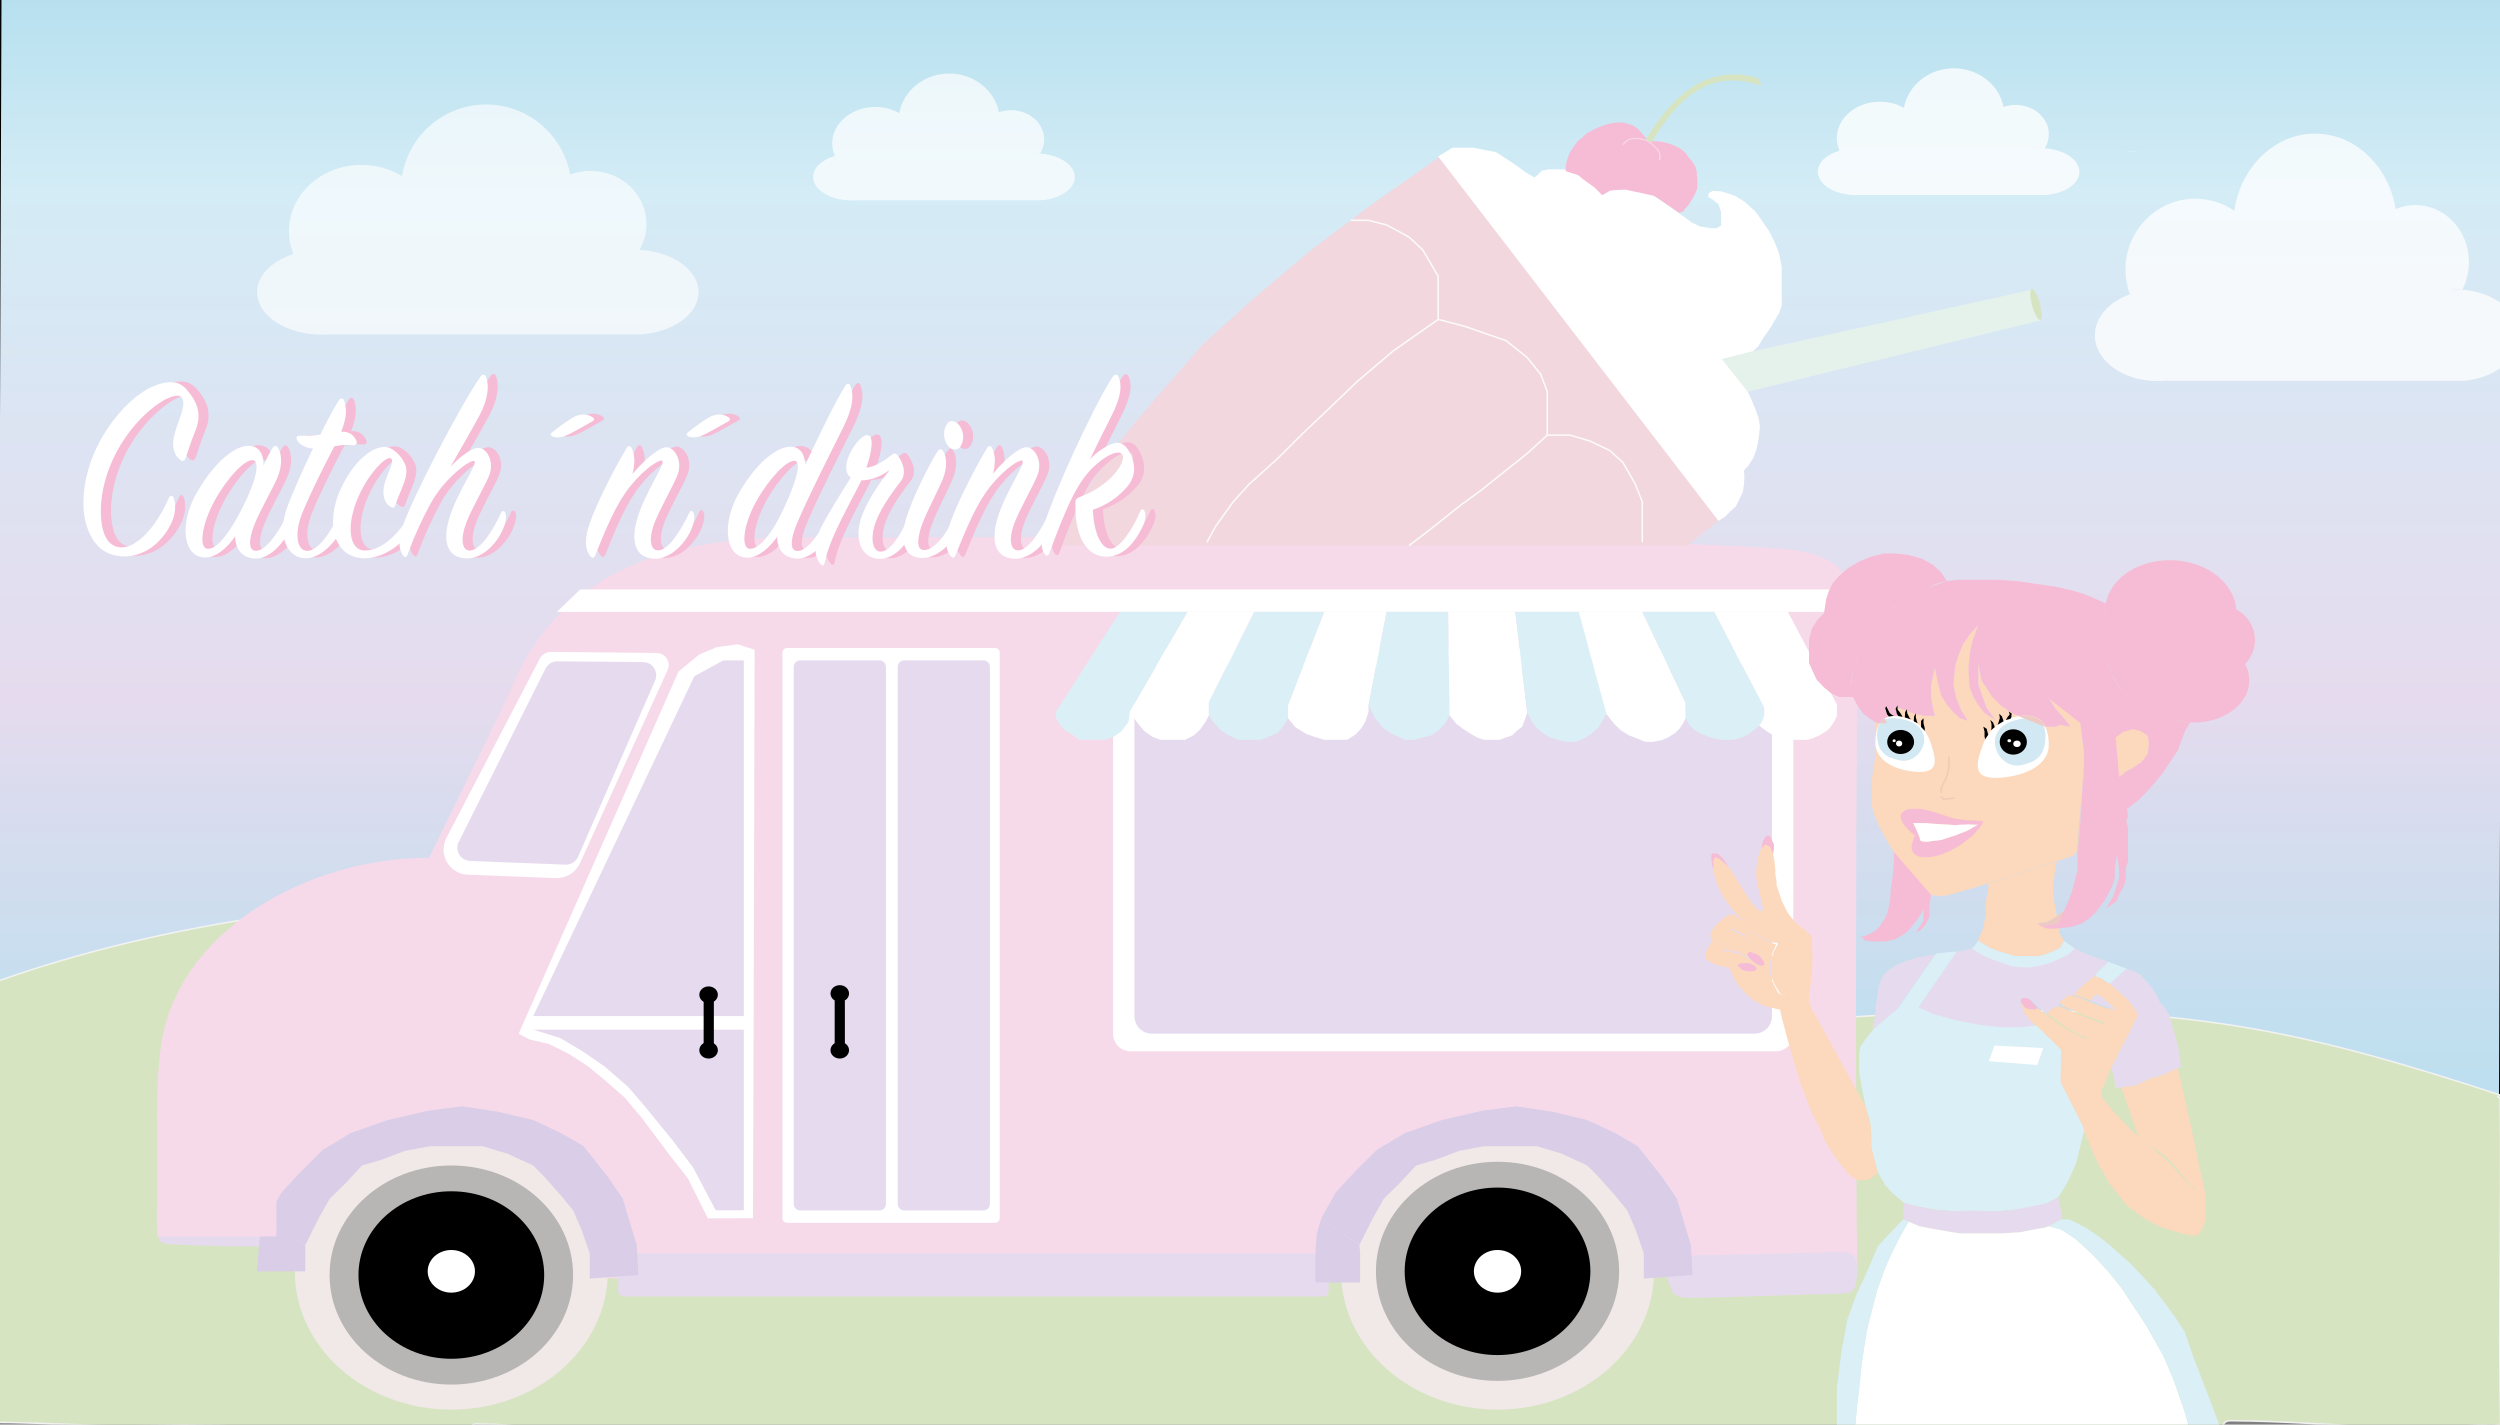 <?xml version="1.0" encoding="utf-8"?>
<!-- Generator: Adobe Illustrator 24.2.3, SVG Export Plug-In . SVG Version: 6.00 Build 0)  -->
<svg version="1.1" id="Lag_1" xmlns="http://www.w3.org/2000/svg" xmlns:xlink="http://www.w3.org/1999/xlink" x="0px" y="0px"
	 viewBox="0 0 1618 922" style="enable-background:new 0 0 1618 922;" xml:space="preserve">
<rect x="0" y="0" width="1618" height="922" fill="#808080" stroke="none"/>
<style type="text/css">
	.st0{fill:url(#SVGID_1_);}
	.st1{fill:#D6E4C2;stroke:#F2F2F2;stroke-miterlimit:10;}
	.st2{opacity:0.7;fill:#FFFFFF;enable-background:new    ;}
	.st3{opacity:0.77;fill:#FFFFFF;enable-background:new    ;}
	.st4{opacity:0.63;fill:#FFFFFF;enable-background:new    ;}
	.st5{opacity:0.75;fill:#FFFFFF;enable-background:new    ;}
	.st6{fill:#F7DAEA;}
	.st7{fill:#F0E9E7;}
	.st8{fill:#B8B5B5;}
	.st9{fill:#FFFFFF;}
	.st10{fill:#E6DBEE;}
	.st11{fill:#D9CDE7;}
	.st12{fill:#DBEFF6;}
	.st13{fill:#F2D7DE;}
	.st14{fill:#F6BBD5;}
	.st15{fill:#E5F2EB;}
	.st16{fill:#D6E4C2;}
	.st17{fill:none;stroke:#FCFBF9;stroke-miterlimit:10;}
	.st18{fill:#FCD8BC;}
	.st19{fill:#D2E8F3;}
	.st20{fill:#EDCBC4;}
	.st21{fill:none;stroke:#EFCBB4;stroke-miterlimit:10;}
</style>
<linearGradient id="SVGID_1_" gradientUnits="userSpaceOnUse" x1="-1481.802" y1="860.267" x2="-738.902" y2="860.267" gradientTransform="matrix(0 -1.11 -1.28 0 1894.67 -829.41)">
	<stop  offset="5.000000e-02" style="stop-color:#B7E0EF"/>
	<stop  offset="0.17" style="stop-color:#C0DFEF"/>
	<stop  offset="0.37" style="stop-color:#DADCEE"/>
	<stop  offset="0.44" style="stop-color:#E6DBEE"/>
	<stop  offset="0.84" style="stop-color:#D3ECF6"/>
	<stop  offset="0.99" style="stop-color:#B7E0EF"/>
</linearGradient>
<path class="st0" d="M-33.2,810.6l2.9-823.3l1650.5,4.8v6.5c-0.1,6.4-0.2,12.7-0.3,18.8c0,0.5,0.1,1,0.2,1.4v10.1
	c-1.1,17.7-1,35.8-0.8,53.2c0,6.7,0.1,13.6,0.1,20.4c0,0.7,0.2,1.5,0.5,2.1l-2.5,710.7L-33.2,810.6z"/>
<path d="M1-12.2l1618.8,4.8v6c-0.1,6.5-0.2,12.8-0.3,18.8c0,0.5,0.1,1,0.2,1.5v10c-1.1,17.7-1,35.8-0.8,53.2
	c0,6.7,0.1,13.6,0.1,20.4c0,0.8,0.2,1.5,0.5,2.2l-2.5,710.1L-1.9,810.1L1-12.2 M0-13.2l-2.9,824.3l1620.8,4.8l2.5-711.3
	c-0.3-0.6-0.5-1.3-0.5-2c0.1-24.5-0.8-49.1,0.7-73.6V18.7c-0.1-0.4-0.2-0.9-0.2-1.4c0-6.3,0.1-12.5,0.3-18.8v-7L0-13.2z"/>
<path class="st1" d="M1443.8,997.5c4.4-0.8,8.9-1.3,13.3-2.2c2.9-0.6,6.8-1.1,9.7-2.6c-0.6-12.4-7.9-23.3-13.1-34.2
	c-4.4-9.1-5.4-21.2-11.8-29.2c-5.1-1.2-4.7-9.9,1.3-9.8h0.5c0.6-0.1,1.2-0.1,1.8,0c31.1,0.2,62.1,2.8,93.2,3.7
	c16.2,0.5,32.5,0.6,48.6-0.2c6.4-0.3,12.8-0.8,19.2-0.8c3.7,0,8,0.4,11.9-0.3c-1.7-70.4,0.8-140.6-0.3-211.2c0-0.4-4.6-1.4,1.6-1.5
	c-121.8-39.8-197-58-341-54.6c-212.8,5.1-316.8,38.8-407.1,107.3c-84.6-105.6-293.1-180.3-537-180.3c-128.2,0-246.6,20.7-342.4,55.7
	c1.6,14.8,2.2,29.8,1.9,44.7c-0.1,7.1-0.3,14.2-0.9,21.3c0.5,1.8,0.9,3.6,1.2,5.4c0.6,4.3,0.7,8.6,0.2,12.8c0.2,0.5,0.2,1.1,0.2,1.6
	c0,13.8-0.5,27.5-1.3,41.3c0.1,7.2,0.1,14.3-0.4,21.5c-0.2,3.2-0.3,8.5-1.8,12.5c-2,29.8-3.5,59.4-2.2,89.4c0.4,9,1.5,18,1.6,27.1
	c0,1.7,0.1,3.6,0.1,5.6l0,0c21.3,0,42.6,1,63.9,1.7s42.5,0.1,63.7,0h0.6c62,0,124.1,4.7,186,0.5c0.9-0.7,2-1.1,3.2-1.1
	c29.1,0.1,58,4.5,87.1,4.6c18.1,0.1,36.3-1,54.4-0.8c0.9-1.4,2.4-2.2,4-2.1c81.3,0.1,162.6,7.8,243.9,2.5c0.9-0.9,2.1-1.4,3.4-1.3
	c65.9,0,131.9,2.3,197.8,2.3c0.2,0,0.4,0,0.7,0c29.4,0.4,58.4,4.3,87.6,7.7l3.6-0.1c14.1-0.5,28.2-1.5,42.2-2.2
	c23.7-1.3,47.4-2.1,70.9,0.2c0.7-1.7,2.5-2.8,4.4-2.7c13.5,0,27,0,40.5-0.4c7.8-0.3,15.7-2.4,23.5-2c13.9,0.6,14.5,18.4,15.5,28.9
	c0.6,6.2,0.7,12.5,0.9,18.7c0.2,5.8-1.3,13.7,1.3,19c1.4,2.8,4.4,4,7.3,4.9c5.4,1.4,10.9,2.4,16.5,3c11.5,1.3,23.1,1.5,34.6,2
	c18.6,0.8,37.5,0.4,56,2.3c0.9-1.3,2.4-2,3.9-2c30.2-0.4,60.1,4.4,90.3,0.6C1414,1002.7,1428.9,1000.1,1443.8,997.5z"/>
<path class="st2" d="M695.6,114.6c0,7.7-9.5,14.1-21.8,15l0,0H554.2c-1,0.1-2,0.1-3,0.1c-13.8,0-24.9-6.8-24.9-15.2
	c0-6,5.7-11.1,14-13.6c-1.1-2.6-1.7-5.3-1.7-8.1c0-13,12.5-23.6,27.9-23.6c5.4,0,10.8,1.3,15.5,4c2.6-14.5,16.1-25.6,32.3-25.6
	c16,0,29.4,10.8,32.2,25c2.5-0.9,5.2-1.3,7.9-1.3c11.8,0,21.4,8.5,21.4,18.9c0,3.3-0.9,6.4-2.7,9.2c-0.7,0-1.5-0.1-2.2-0.1
	c-1,0-2,0-3,0.1h6.1l0,0C686.1,100.5,695.6,106.9,695.6,114.6z"/>
<path class="st3" d="M1345.8,111.2c0,7.7-9.5,14.1-21.8,15h-119.6c-1,0.1-2,0.1-3,0.1c-13.8,0-24.9-6.8-24.9-15.2
	c0-6,5.7-11.1,14-13.6c-1.1-2.6-1.7-5.3-1.7-8.1c0-13,12.5-23.6,27.9-23.6c5.4,0,10.8,1.3,15.5,4c2.6-14.5,16.1-25.6,32.3-25.6
	c16,0,29.4,10.8,32.2,25c2.5-0.9,5.2-1.3,7.9-1.3c11.8,0,21.4,8.5,21.4,18.9c0,3.3-0.9,6.5-2.7,9.2c-0.7,0-1.5-0.1-2.2-0.1
	c-1,0-2,0-3,0.1h6l0,0C1336.3,97.1,1345.8,103.4,1345.8,111.2z"/>
<path class="st4" d="M452.1,189.1c0,14-16.1,25.7-36.8,27.3H213.6c-1.7,0.1-3.5,0.2-5.2,0.2c-23.2,0-42-12.3-42-27.5
	c0-10.8,9.6-20.2,23.5-24.7c-1.9-4.7-2.9-9.7-2.9-14.8c0-23.7,21-42.9,47-42.9c9.2,0,18.3,2.5,26.2,7.3
	c4.9-30.1,33.2-50.5,63.2-45.7C346.6,72.1,364.8,90,369,113c4.2-1.6,8.7-2.4,13.3-2.4c19.9,0,36.1,15.4,36.1,34.4
	c0,5.9-1.6,11.6-4.5,16.7C435.3,162.9,452.1,174.7,452.1,189.1z"/>
<path class="st5" d="M1630.4,217.1c0,15.1-15.4,27.5-35.4,29.3h-193.8c-1.7,0.2-3.3,0.2-5,0.2c-22.3,0-40.4-13.2-40.4-29.6
	c0-11.6,9.2-21.7,22.6-26.5c-1.8-5.1-2.8-10.5-2.8-15.9c0-25.4,20.2-46,45.2-46c9,0,17.8,2.7,25.2,7.8c4.2-28.3,26-49.9,52.3-49.9
	c26,0,47.6,21,52.2,48.8c4-1.7,8.4-2.6,12.7-2.6c19.2,0,34.7,16.5,34.7,36.9c0,6.2-1.5,12.4-4.3,17.9c-1.2-0.1-2.4-0.1-3.6-0.1
	c-1.7,0-3.4,0.1-5.1,0.2h8.7l0.1-0.1C1614.3,189,1630.4,201.7,1630.4,217.1z"/>
<polygon class="st6" points="1199.3,433.8 1198,443.9 1197.8,439.7 "/>
<path class="st6" d="M1201.8,425.9c0,0.1,0,0.2,0,0.4l-1.1,2.9l0.7-2.3L1201.8,425.9z"/>
<path class="st6" d="M1202,824.3c-295.6-0.3-589,3.7-885,3c3.8-91.7,0.3-200.9-0.5-288.5c-0.6-61.6,13.8-110.1,47-142.8
	c5.4-5.3,11.2-10.2,17.4-14.5c31.5-22.1,75.3-33.8,133.6-33.6c196.3,0.5,433.3-4.4,634,6.9c21.6,1.2,36.1,5.8,44.5,15.8l-2.4,2.1
	l-4.4,5l-1.8,3.8l-0.5,1l-1.8,5.3l-0.8,5.3l-0.4,2.9l-0.1,1l-4.1,3.9l-3.9,6l-1.8,7.3V429l2.6,5.8l2.3,4.9l4.9,5.2l4.9,3.9l4.9,2.2
	h8.8l2.4,4.4C1201.2,576.9,1200.7,702.4,1202,824.3z"/>
<path class="st6" d="M447.9,728.4c-31.8,96.3-115.2,73.2-222.4,77s-131.4-36-121.8-124.8S227.1,540.4,313.8,559
	S479.8,632.1,447.9,728.4z"/>
<ellipse class="st7" cx="292.1" cy="822.8" rx="101.3" ry="89.5"/>
<polygon class="st6" points="400.5,443.9 343.1,421.2 270.8,569.3 328.3,592.1 "/>
<ellipse class="st8" cx="292.1" cy="825.2" rx="78.8" ry="70.9"/>
<ellipse class="st7" cx="969.2" cy="822.8" rx="101.3" ry="89.5"/>
<ellipse class="st8" cx="969.2" cy="822.8" rx="78.7" ry="70.9"/>
<ellipse cx="969.2" cy="822.8" rx="60.1" ry="54.2"/>
<ellipse cx="292.1" cy="825.2" rx="60.1" ry="54.2"/>
<ellipse class="st9" cx="292.1" cy="822.8" rx="15.3" ry="13.8"/>
<ellipse class="st9" cx="969.2" cy="822.8" rx="15.3" ry="13.8"/>
<path class="st10" d="M182,806.4c-22.8,0.8-49,0-71.6-1.1c-6.1-0.3-7.5-1.7-8-6c-0.6-6-1.4-11.9-0.6-17.9c0.6-4.3,2.5-5.8,8.6-5.5
	c22.8,0.8,48.8,1.3,71.7,0.3c6.1-0.3,7.8,1.1,8.3,5.6c0.8,6.1,0.4,12.3-0.1,18.5C190,804.8,188.1,806.2,182,806.4z"/>
<path class="st9" d="M509.4,419.4h134.6c1.6,0,3,1.3,3,3v366c0,1.6-1.3,3-3,3H509.4c-1.6,0-3-1.3-3-3v-366
	C506.5,420.7,507.8,419.4,509.4,419.4z"/>
<path class="st9" d="M731.7,419.4h417.6c6.3,0,11.3,5.1,11.3,11.3v238.4c0,6.3-5.1,11.3-11.3,11.3H731.7c-6.3,0-11.3-5.1-11.3-11.3
	V430.7C720.4,424.4,725.5,419.4,731.7,419.4z"/>
<path class="st10" d="M1095.4,840c29.5-0.5,64.4-2,93.7-2.7c7.9-0.2,11-1.2,11.8-5.5c1.1-5.8,1.7-10.7,0.2-16.5
	c-1.1-4.2-3.9-5.2-12.1-5c-30.8,0.8-68.2,1.9-99,2.2c-8.3,0.1-11.1,1.2-11.5,5.5c-0.6,5.9,0.9,11.1,3.4,16.8
	C1083.8,839,1087.5,840.1,1095.4,840z"/>
<path class="st10" d="M403.6,811.2h452.8c1.9,0,3.5,1.6,3.5,3.5v20.9c0,1.9-1.6,3.5-3.5,3.5H403.6c-1.9,0-3.5-1.6-3.5-3.5v-20.9
	C400,812.8,401.6,811.2,403.6,811.2z"/>
<path class="st10" d="M517.9,427.4h51.3c2.3,0,4.2,1.9,4.2,4.2v347.6c0,2.3-1.9,4.2-4.2,4.2h-51.3c-2.3,0-4.2-1.9-4.2-4.2V431.5
	C513.7,429.2,515.6,427.4,517.9,427.4z"/>
<path class="st10" d="M585.2,427.4h51.3c2.3,0,4.2,1.9,4.2,4.2v347.6c0,2.3-1.9,4.2-4.2,4.2h-51.3c-2.3,0-4.2-1.9-4.2-4.2V431.5
	C581,429.2,582.9,427.4,585.2,427.4z"/>
<polygon class="st9" points="335.7,669 439.1,434.7 452.5,423.6 464,418.8 477.4,417 488.4,420.5 487.7,673.7 487.3,788.4 
	458.1,788.5 445.2,762.6 432.4,746.3 415.7,723.9 404.2,710.2 391.8,699.4 380.3,689.9 368.4,682.2 355.5,675.7 342.6,672.7 "/>
<polygon class="st10" points="345.1,657.6 481.4,657.6 481.4,427.4 468.1,427.4 458.4,432.7 449.4,437.6 "/>
<polygon class="st10" points="345.1,666.4 362.5,671.8 377.2,680.5 391.4,690.3 406.7,703.6 417.3,716 435.5,738.3 448.5,755.5 
	463.2,783.3 481.4,783.3 481.4,666.4 "/>
<rect x="455.4" y="647.4" width="6.6" height="28.4"/>
<ellipse cx="458.6" cy="643.8" rx="6" ry="5.4"/>
<ellipse cx="458.6" cy="679.7" rx="6" ry="5.4"/>
<ellipse cx="543.5" cy="643" rx="6" ry="5.4"/>
<rect x="540.2" y="647.4" width="6.6" height="28.4"/>
<ellipse cx="543.5" cy="679.7" rx="6" ry="5.4"/>
<path class="st9" d="M432.1,433.6l-56.7,125c-2.8,6.2-9.1,10-15.9,9.7l-56.6-2.2c-8.9-0.2-16-7.7-15.8-16.6c0.1-2.5,0.7-4.9,1.8-7.1
	l60.5-116.2c1.4-2.7,4.2-4.3,7.2-4.3l68.4,0.7c4.3,0,7.8,3.5,7.8,7.8C432.8,431.5,432.6,432.6,432.1,433.6z"/>
<path class="st10" d="M424,440.4l-49.8,114c-1.4,3.3-4.8,5.4-8.4,5.2l-61.6-2.4c-4.7-0.2-8.4-4.1-8.2-8.9c0-1.2,0.3-2.4,0.9-3.4
	L353,432.8c1.5-3,4.6-4.9,7.9-4.8l55.3,0.5c4.7,0,8.5,3.8,8.5,8.5C424.7,438.2,424.5,439.3,424,440.4z"/>
<polygon class="st11" points="197.6,805.7 206.2,788.5 213.4,775.8 223.6,765.8 234.3,754.3 246.3,750.8 262.3,744.8 278.5,741.8 
	296.3,741.8 312.3,741.8 328.3,746.6 345.1,754.3 352.3,761.6 363,773.7 370.9,783.3 376.4,795.9 381.7,811.2 381.7,827.5 
	413.2,825.2 412.1,805.7 407.7,791.3 403.1,775.8 393.4,761.6 377.7,741.8 363,733.3 345.1,724.9 322.3,719.5 299,716 276.8,718.9 
	250.9,724.9 226.9,733.3 208.9,744.2 194.9,758.1 182.2,771.7 172.9,788.5 "/>
<polygon class="st11" points="168.2,800.2 166.2,822.8 197.6,822.8 197.6,805.7 172.9,788.5 "/>
<polygon class="st11" points="879.8,805.7 888.5,788.5 895.6,775.8 905.8,765.8 916.5,754.3 928.5,750.8 944.5,744.8 960.7,741.8 
	978.5,741.8 994.6,741.8 1010.6,746.6 1027.3,754.3 1034.5,761.6 1045.3,773.7 1053.1,783.3 1058.6,795.9 1063.9,811.2 
	1063.9,827.5 1095.5,825.2 1094.3,805.7 1090,791.3 1085.3,775.8 1075.6,761.6 1059.9,741.8 1045.3,733.3 1027.3,724.9 
	1004.6,719.5 981.2,716 959.1,718.9 933.2,724.9 909.2,733.3 891.1,744.2 877.1,758.1 864.5,771.7 855.1,788.5 "/>
<polygon class="st11" points="855.1,788.5 852.2,798.7 851.3,811.2 851.3,830 880.3,830 880.3,817.2 880.3,811.2 879.8,805.7 "/>
<path class="st10" d="M745.5,430.8h390c6.3,0,11.3,5.1,11.3,11.3v215.6c0,6.3-5.1,11.3-11.3,11.3h-390c-6.3,0-11.3-5.1-11.3-11.3
	V442.1C734.2,435.9,739.3,430.8,745.5,430.8z"/>
<polygon class="st9" points="1184.3,381.5 1183.8,382.6 1182,387.9 1181.2,393.2 1180.9,396 360.4,396 375.5,381.5 "/>
<polygon class="st12" points="683.4,460.7 724.9,396 768.6,396 731.2,460.7 730.4,467.1 726,473.1 720.7,476.9 715.7,478.8 
	709.8,478.8 703.9,478.8 698.5,478.8 693.9,475.4 689.7,473.1 685.9,469 683.4,464.5 "/>
<polygon class="st9" points="731.2,460.7 736.2,467.9 740.5,473.1 745.9,476.9 750.9,478.8 755.1,478.8 761,478.8 766.9,478.8 
	772.8,475.8 776.5,472.4 780.3,467.1 782.4,462.9 782.4,458 782.4,454.6 811.8,396 768.6,396 "/>
<polygon class="st12" points="811.8,396 782.4,454.6 782.4,462.9 785.4,467.5 790.4,472.8 795,475.8 801.3,478.8 808.9,478.8 
	816,478.8 821.5,476.6 826.9,474.3 830.3,470.1 833.6,464.8 833.6,456.5 857.1,396 "/>
<polygon class="st9" points="857.1,396 833.6,456.5 833.6,464.8 838.2,470.5 845.4,475 850.8,476.9 857.1,478.8 865.5,478.8 
	871.8,478.8 877.3,475.4 881,471.3 883.6,467.1 885.7,460.7 885.7,456.5 897.4,396 "/>
<polygon class="st12" points="885.7,456.5 890.3,465.2 895.3,471.3 901.6,475.4 909.6,478.8 915.5,478.8 926.2,476 929.7,473.7 
	933,470.7 935.6,467.7 938.1,463 938.1,456.5 937.3,396 897.4,396 "/>
<polygon class="st10" points="921.3,478.8 926.2,476 915.5,478.8 "/>
<polygon class="st9" points="937.3,396 938.1,463 942.7,468.6 947,471.8 951.5,474.7 956.2,477.4 960.4,478.8 965.4,478.8 
	970.7,478.8 974.1,477.4 978.6,476 982.2,472.6 985.2,470.3 986.5,466.8 988.4,461.2 980.7,396 "/>
<polygon class="st12" points="980.7,396 988.4,461.2 991.6,467.2 994.7,471.1 998,474.1 1002.8,477.1 1007.8,478.8 1014,480.1 
	1019.7,480.1 1026.3,477.3 1030.1,474.7 1034.2,471.1 1036.8,467 1039.7,462.1 1039.7,458.5 1021.8,396 "/>
<polygon class="st9" points="1021.8,396 1039.7,462.1 1043.2,466.6 1045.8,469.6 1049.2,472.8 1054.1,475.8 1059.4,477.9 
	1064.8,480.1 1070.1,480.1 1076,478.8 1079.8,477.1 1084.3,474.3 1087.2,471.3 1089.3,468.1 1091,464.7 1091,458.9 1091,455 
	1062.9,396 "/>
<polygon class="st12" points="1062.9,396 1091,455 1091,458.9 1091,464.7 1093.4,469.2 1096.9,472.6 1100.2,474.5 1104.8,476.4 
	1109,477.9 1114.3,478.8 1117.8,478.8 1121.2,478.8 1125.4,477.9 1128.8,476.7 1131.6,475.2 1135.2,472.4 1138.5,469.6 
	1140.7,466.4 1141.8,462.7 1141.8,458 1109.5,396 "/>
<rect x="101.8" y="716" class="st6" width="77.1" height="84.2"/>
<polygon class="st9" points="1109.5,396 1141.8,458 1141.8,462.7 1140.7,466.4 1138.5,469.6 1143.3,473.2 1149,476.7 1153.7,477.5 
	1159.7,478.8 1164.2,478.8 1169.7,478.8 1173.4,477.7 1176.5,476.4 1180.6,474.1 1183.2,472.2 1185.8,469 1187.5,466.2 1188.9,463 
	1188.9,458.2 1188.9,456.1 1157.1,396 "/>
<polygon class="st13" points="682.3,353.1 701.5,319.4 724.5,285.8 748.9,256.7 778.3,223.1 810.3,194.1 848.8,161.6 885.9,133.7 
	932,101.2 1112.5,336.8 1092.1,353.1 "/>
<polygon class="st9" points="930.8,101.3 940,95.6 953.5,95.6 968.3,98.5 979.8,106 987.2,111.4 993.2,114.9 998,110.4 1002,109.7 
	1008.1,109.5 1013.9,109.9 1016.3,110.9 1022.9,113 1027.4,116.6 1033.2,121.2 1037.7,125.9 1042.5,123.1 1047.2,122.6 
	1054.9,122.1 1061,123.1 1068.7,125.9 1075,129.8 1085.9,137.4 1095.1,144.1 1100.1,146.5 1106.8,147.7 1111,147.7 1113.9,146 
	1113.9,141.2 1113.9,137.2 1112.2,132.1 1108.6,129.3 1105.7,127.6 1105.7,125.2 1108.3,123.6 1113.9,123.8 1122.9,126.7 
	1129,130.5 1136.1,136.9 1140.4,142.9 1145.1,149.8 1148.6,156.8 1151.5,164.4 1153.1,172.8 1153.1,180.9 1153.1,186.1 
	1153.1,191.2 1153.1,197.9 1151.5,202.6 1148.6,207.4 1145.7,212.4 1141.4,218.4 1138,224.1 1134.5,227.4 1114.4,232.5 
	1118.4,236.3 1121.6,239.6 1125.3,244.2 1128.4,249.4 1131.1,253.5 1133.5,258.5 1135.9,264.3 1138,270 1139,275.7 1138.5,281.5 
	1137.7,286.5 1136.7,291.2 1134.8,296.3 1131.6,301.3 1128.7,304.4 1129,308.7 1128.7,313.7 1127.9,318.7 1125.5,323.5 
	1123.4,327.8 1119.7,331.1 1116.8,334.2 1112.2,337.1 "/>
<polygon class="st14" points="1013.4,110.8 1013.4,107 1014.5,102.6 1016,98.7 1018.6,94.7 1021.1,91.4 1023.9,89.1 1027.2,86.1 
	1030.9,84.1 1034.8,82.3 1038.6,80.9 1041.9,80 1046.2,79.3 1050,79.3 1053.6,80.1 1056.9,81.2 1060.1,83.4 1063.7,87.5 
	1066.2,90.4 1068.4,91.3 1073.7,91.5 1079.6,92.7 1083.6,94.2 1087.3,96 1090.4,98.4 1092.8,101.7 1095,104.3 1097.2,107.8 
	1098.1,110.8 1098.1,113.4 1098.5,115.1 1098.5,117.6 1098.5,119.5 1098.5,121.9 1097.8,123.7 1096.8,126 1095.5,128.4 
	1094.1,130.6 1092.8,132.7 1091.4,134.1 1089.5,136.7 1086.9,137.8 1070.8,126.8 1051.9,122.7 1046.8,122.9 1041.9,123.4 
	1036.9,126.3 1032.2,121.5 1024.6,116 1021.5,113.4 "/>
<polygon class="st15" points="1134.5,227.4 1315.1,187.5 1315.1,195.7 1317.4,201.4 1320.6,207.4 1131.1,253.5 1114.4,232.5 "/>
<ellipse transform="matrix(0.963 -0.269 0.269 0.963 -4.561 361.448)" class="st16" cx="1317.9" cy="197.4" rx="2.6" ry="10.4"/>
<path class="st16" d="M1139.6,55.5c0.4-1.7-1.1-3.5-2-5c-34.4-10-57.2,14.1-72.4,39.9l3.6,2C1084,66.4,1105.2,43.1,1139.6,55.5z"/>
<path class="st6" d="M1073.5,103.5c0.3,0,0.7,0,1-0.2c1.5-5.3-3.6-9.6-9-12.7l-0.3,0.5C1070.6,94.3,1075.5,98.3,1073.5,103.5z"/>
<path class="st6" d="M1050.8,94c-0.3-0.2-0.3-0.6-0.4-0.9c3.4-5.1,10.1-4.3,15.9-2.4c-0.1,0.2-0.2,0.4-0.2,0.7
	C1060.2,89.5,1053.9,88.6,1050.8,94z"/>
<polyline class="st17" points="874.1,142.6 885.7,142.6 897.4,145.6 911.9,153.4 920.8,161.7 930.8,178.9 930.8,193.5 930.8,206.7 
	948.3,211.3 962.9,216.4 974.8,220.5 988.4,231.4 997.1,242.2 1001.4,253.5 1001.4,267.7 1001.4,281.6 1016,281.6 1028.9,285.4 
	1041.9,291.6 1050.4,299.4 1058.3,313.2 1062.9,324.8 1062.9,337.1 1062.9,351 "/>
<polyline class="st17" points="930.8,206.7 901.7,227.1 878.5,246.8 857.1,267.3 843.3,280.4 826.2,297.4 808.2,313.6 797.8,325.2 
	786.7,340.7 781.1,351 "/>
<polyline class="st17" points="1001.4,281.6 988.4,293.5 973.8,305.1 958.3,317.5 945.5,326.8 926.2,342.2 911.9,353.1 "/>
<path class="st14" d="M119,322.2c3.9,11.8-6.1,25-12.6,30.3c-11,9-24.1,8.8-32.5,3.7c-7-4.2-13.1-15.1-13.4-29.6
	c-0.6-37.3,27.1-69.2,44.5-76.7c8.4-3.7,16-4.4,21,0.5c3.4,3.3,7,8.5,8.2,12.9c1.4,5.1,0.9,10-1.4,15.5s-4.5,12.3-6.2,17.4
	c-0.5,1.4-1.6,2.5-3.4,1.1c-3.6-2.6-6.1-8.1-3.7-16.9c2.6-9.3,8.1-19.3,4.6-23.6c-4.4-5.3-28,9-42,35.2
	c-13.7,25.7-12.1,51.7-4.5,58.8c10,9.1,26.5-2.6,38.3-28.9C116.5,319.9,118.2,319.9,119,322.2z"/>
<path class="st14" d="M182.5,290.2c1.4-2.3,2.6-2.6,3.7-1.1c2.3,3.2,3.6,10.7-0.2,19.5c-3.4,7.9-11.2,21.1-14.9,30.5
	c-3.9,9.9-4.1,17.4,1.2,17.1c6.4-0.4,14.9-12.3,20.4-24.5c0.8-1.6,1.9-1.8,2.5-0.2s0.6,6-1.4,10.9c-4,9.7-13.8,19.4-22.4,18.8
	c-8.4-0.5-12.8-6.2-12.8-14.4c-5,7.2-12,13.7-19.4,13.7c-14.5,0-17.4-22.4-4.5-43.6c12.6-20.8,24.9-28.7,32.7-28.7
	c6.7,0,9.8,5.8,9.5,12.7C178.9,296.7,180.8,293,182.5,290.2z M170.1,297.4c-5-0.5-16.3,10.9-24.9,26.6c-8.2,15.1-10.3,30.6-4.2,30.8
	c6.4,0.2,14.5-11.1,22.4-26.6C173.2,308.9,174.6,297.9,170.1,297.4z"/>
<path class="st14" d="M199.1,285.1c-1.6-2.5-0.6-3.7,1.7-3.5c4.3,0.1,8.6-0.1,12.9-0.7c4.8-9.7,9.2-18,11.8-21.8
	c1.4-2.3,2.9-2.1,3.7,0c1.7,4.9,1.7,10.7-2,19.9c6.1-0.2,8.4,3,9.6,5.3c1.1,2.1,0.5,3.4-1.9,3.4c-3.4-0.5-8.2,0-12.1,0.7
	c-6.1,11.8-14.9,28.9-20.9,43.6c-5.1,12.8-3.4,23.8,3.1,24.1c7,0.4,15.9-12.1,21.6-25.4c0.9-2.1,2.6-2.5,3.3,0c0.8,2.8,0,6-1.6,10
	c-2,5.1-12.3,20.6-24.7,20.1c-10.3-0.4-18.5-13.4-11-33.6c3.3-8.8,9.8-23.6,16.5-37.5C204,289.7,200.4,287,199.1,285.1z"/>
<path class="st14" d="M268.5,299.9c3.3,7.4-3,16.7-6.1,26.2c-0.6,2.1-1.2,2.6-3.3,1.4c-3.7-2.1-5.9-7.4-3.7-15.3
	c1.7-6.3,6.4-13.9,4.2-15.8c-2.6-2.5-14.3,8.8-21.3,24.8c-8.6,19.9-5.3,34.5,3.9,34.7c13.1,0.2,24.3-13.9,30.7-25
	c0.8-1.4,2.2-1.6,2.8,0.2c0.5,1.4-0.1,5.8-2.8,10.6c-5.9,10.4-18.2,19-30,19.2c-19.8,0.4-26.5-21.5-16.3-44.2
	c10-22.2,25.7-31.7,33.5-26.4C263.8,292.5,266.7,295.9,268.5,299.9z"/>
<path class="st14" d="M309,361c-13.1,0-16.3-10.7-11.7-26c5.1-17.1,18.7-35.4,16.2-37c-2.2-1.4-19.1,10.6-28.2,27.3
	c-5.9,10.8-10.9,21.9-15.1,33.4c-0.6,1.6-1.7,1.9-2.6,0.7c-2.5-3.2-3.9-8.1-0.6-18.6c5.4-17.6,37.8-79.5,50.4-97.3
	c1.4-2.1,3-1.9,3.7,0.2c2,5.1,1.5,13.9-4.4,25c-3.7,7-12,21.3-18.7,33.1c6.4-7,14.5-12.9,18.7-12.3c5.3,0.7,10.1,9.5,6.1,18.5
	c-3.4,7.8-10.9,20.6-14.5,29.8c-3.9,10.2-3.1,18.5,2.6,18.1c6.4-0.4,14.9-13,19.8-24.3c0.6-1.6,2.2-1.6,2.8-0.2
	c0.8,1.9,0.8,5.6-1.6,10.9C327.7,352.1,318.2,361,309,361z"/>
<path class="st14" d="M389.9,272.2c-5.6,3-13.9,8.1-17.9,9.5c-3.4,1.2-6.4,1-8.1,0.2c-1.2-0.7-1.4-1.6,0.1-2.8
	c4.2-3.4,10.9-8.3,14.8-10.2c3.5-1.7,7.7-1.5,11,0.5C391.2,270.3,391.5,271.4,389.9,272.2z"/>
<path class="st14" d="M438.6,289.1c5.1,0.9,10,9.5,6.1,18.6c-3.3,7.8-10.9,20.8-14.5,29.9c-4,10.2-3.1,18.5,2.5,18.1
	c6.4-0.4,14-12,19.9-24.3c0.8-1.6,1.9-1.6,2.6-0.2c1.1,1.9,0.8,6-1.4,11.1c-4.2,9.9-14,18.8-23,18.8c-13.2,0-16.3-10.9-11.8-26.2
	c5.1-17.2,18.8-35.9,16-37.3c-1.6-0.7-10.6,4.2-20.5,16.5c-9.2,11.3-16,28.2-22.7,44.7c-0.6,1.6-1.6,2.3-3,0.7
	c-3.1-3.5-4-9.3-1.5-18.1c3.1-11.1,15.1-35.5,24.9-51.9c1.1-1.9,2.3-1.8,3.3,0c2.3,4.4,2.2,10.4,0.5,16.7
	C422.9,297.9,433.5,288.3,438.6,289.1z"/>
<path class="st14" d="M477.8,272.2c-5.6,3-13.9,8.1-17.9,9.5c-3.4,1.2-6.4,1-8.1,0.2c-1.2-0.7-1.4-1.6,0.2-2.8
	c4.2-3.4,10.9-8.3,14.8-10.2c3.5-1.7,7.7-1.5,11,0.5C479.1,270.3,479.4,271.4,477.8,272.2z"/>
<path class="st14" d="M523,356.2c6.4-0.4,14.8-12.1,20.2-24.3c0.8-1.6,1.9-1.6,2.5-0.2c0.6,1.6,0.8,6.2-1.2,10.9
	c-4.2,9.7-13.8,19-22.4,18.5c-8.4-0.5-12.6-5.8-12.6-14.1c-5,7-12,13.5-19.3,13.5c-14.5,0-17.3-22.4-4.5-43.5
	c12.3-20.4,24.7-28.3,32.5-28.3c6.4,0,9.5,5.5,9.3,12c8.4-18.1,20.2-42.1,25.8-51c1.6-2.5,3-2.3,3.7,0c2.2,5.8,1.7,13.4-4.8,26.6
	c-7.5,15.1-22.4,44.2-30.2,62.8C517.8,349.3,517.7,356.5,523,356.2z M495.9,324.2c-8.4,15.1-10.1,30.5-4,30.6
	c6.2,0.2,14.6-10.2,21.9-26.2c9-19.5,11.4-30.6,6.8-30.8C515.8,297.6,504.5,308.7,495.9,324.2L495.9,324.2z"/>
<path class="st14" d="M583,294.4c1.9-1.4,3.1-1.8,4.2-0.4c3,3.7,6.7,11.4,2.2,17.2c-7,9-14.6,20.1-17.1,29.2s-0.6,16,3.9,16.2
	c6.1,0.4,13.5-10.6,18.5-23.2c0.6-1.4,1.5-1.6,2.2-0.2c0.8,1.9,0.9,6.2-0.8,10.9c-3.6,10.2-12.6,17.6-20.8,17.2
	c-11.2-0.5-15.7-12.1-11.8-25.3c3.4-11.6,12.5-24.1,18.7-32.2c-6.8,5.1-13.5,6.7-18.2,6.7c-5.9,12.3-20.9,37.3-23.8,53.3
	c-0.3,1.6-1.2,2.5-2.7,0.9c-4.5-5.3-4.5-13.4-0.3-22.4c3.6-7.8,14-24.3,19.8-33.6c-8.9-6.5,4.7-27.3,10.4-27.5
	c4.8-0.2,3.6,10-0.3,21.1C572,301.8,577.3,299,583,294.4z"/>
<path class="st14" d="M593,335.1c3.9-12.8,14.2-33.6,19.9-42.8c1.4-2.1,2.5-2.6,3.7-1.1c2.3,2.8,3.6,10.4-0.2,19.2
	c-3.3,7.8-9.8,19.7-13.1,28.5c-3.8,10.2-3.4,17.1,1.6,16.7c7-0.4,15.6-12,20.2-24.1c0.8-1.6,1.9-1.4,2.5,0c1.2,2.8,0.8,6.5-1.1,10.9
	c-4.7,10.9-14.5,18.3-23.2,18.3C591.6,360.8,588.6,349.5,593,335.1z M627.7,289.1c-2,2.5-6.4,1.9-8.7-2.6c-2.5-4.8-1.7-10,0.8-13
	s7-0.9,9,3.9C630.8,281.9,629.7,286.7,627.7,289.1L627.7,289.1z"/>
<path class="st14" d="M671.6,289.1c5.1,0.9,10,9.5,6.1,18.6c-3.3,7.8-10.9,20.8-14.5,29.9c-4,10.2-3.1,18.5,2.5,18.1
	c6.4-0.4,14-12,19.9-24.3c0.8-1.6,1.9-1.6,2.6-0.2c1.1,1.9,0.8,6-1.4,11.1c-4.2,9.9-14,18.8-23,18.8c-13.2,0-16.3-10.9-11.8-26.2
	c5.1-17.2,18.8-35.9,16-37.3c-1.6-0.7-10.6,4.2-20.5,16.5c-9.2,11.3-16,28.2-22.7,44.7c-0.6,1.6-1.6,2.3-3,0.7
	c-3.1-3.5-4-9.3-1.6-18.1c3.1-11.1,15.1-35.5,24.9-51.9c1.1-1.9,2.3-1.8,3.3,0c2.3,4.4,2.2,10.4,0.5,16.7
	C655.8,297.9,666.4,288.3,671.6,289.1z"/>
<path class="st14" d="M725.9,287c5.9-2.3,9.7,0.4,12.8,7.7c3,6.9,2.5,14.3-3.3,20.6c-5.8,6.6-13.3,11.5-21.6,14.3
	c0.6,14.4,5,24.5,10.9,25.2c6.4,0.7,14.9-12.9,19.6-23.8c0.9-2.1,2.3-2.3,3.1-0.2s0.5,6.3-1.9,10.7c-3.7,7.4-10.9,18.6-23.2,18.5
	c-10.9-0.2-20.1-10.2-19.8-34c0-3.2,0.3-3.7,3.3-4.8c19.3-7.2,29.6-22.5,27.2-27.1c-1.7-3.2-8.6-1.2-16.8,6
	c-11.7,10-18.7,25.5-30.7,57.9c-0.5,1.4-1.7,1.8-2.8,0.4c-2.3-3-3.1-8.6-0.2-19.4c4.4-16,30.2-73.9,44-95.2c1.4-2.1,3-2.3,3.9-0.2
	c2.3,5.3,2,12.3-4.5,25.2c-3.7,7.2-9.8,19.5-14,28.2C715.8,292.6,720.5,289.2,725.9,287z"/>
<path class="st9" d="M112.5,322.6c3.9,11.8-6.1,25-12.6,30.3c-11.1,9-24.1,8.8-32.5,3.7c-7-4.2-13.1-15.1-13.4-29.6
	c-0.6-37.3,27.1-69.2,44.5-76.7c8.4-3.7,16-4.4,21,0.5c3.4,3.4,7,8.5,8.2,12.9c1.4,5.1,0.9,10-1.4,15.5s-4.5,12.3-6.2,17.4
	c-0.5,1.4-1.6,2.5-3.4,1.1c-3.6-2.6-6.1-8.1-3.7-16.9c2.5-9.3,8.1-19.4,4.5-23.6c-4.4-5.3-28,9-42,35.2
	c-13.7,25.7-12.1,51.8-4.5,58.8c10,9.1,26.5-2.6,38.3-28.9C110,320.4,111.8,320.4,112.5,322.6z"/>
<path class="st9" d="M176,290.6c1.4-2.3,2.6-2.6,3.7-1.1c2.3,3.2,3.6,10.7-0.1,19.5c-3.4,7.9-11.2,21.1-14.9,30.4
	c-3.9,9.9-4,17.4,1.2,17.1c6.4-0.4,14.9-12.3,20.4-24.5c0.8-1.6,1.9-1.8,2.5-0.2s0.6,6-1.4,10.9c-4,9.7-13.9,19.4-22.4,18.8
	c-8.4-0.5-12.8-6.2-12.8-14.4c-5,7.2-12,13.7-19.4,13.7c-14.5,0-17.4-22.4-4.5-43.6c12.6-20.8,24.9-28.7,32.7-28.7
	c6.7,0,9.8,5.8,9.5,12.7C172.4,297.1,174.3,293.4,176,290.6z M163.6,297.8c-5-0.5-16.3,10.9-24.9,26.6c-8.2,15.1-10.3,30.6-4.2,30.8
	c6.4,0.2,14.5-11.1,22.4-26.6C166.7,309.3,168.1,298.4,163.6,297.8L163.6,297.8z"/>
<path class="st9" d="M192.7,285.5c-1.6-2.5-0.6-3.7,1.7-3.5c4.3,0.1,8.6-0.1,12.9-0.7c4.8-9.7,9.2-18,11.8-21.8c1.4-2.3,3-2.1,3.7,0
	c1.7,4.9,1.7,10.7-2,19.9c6.1-0.2,8.4,3,9.6,5.3c1.1,2.1,0.5,3.4-1.9,3.4c-3.4-0.5-8.2,0-12.1,0.7c-6.1,11.8-14.9,28.9-20.9,43.6
	c-5.1,12.9-3.4,23.8,3.1,24.1c7,0.4,15.9-12.1,21.6-25.3c0.9-2.1,2.6-2.5,3.3,0c0.8,2.8,0,6-1.6,10c-2,5.1-12.3,20.6-24.8,20.1
	c-10.3-0.4-18.5-13.4-11-33.6c3.3-8.8,9.8-23.6,16.5-37.5C197.5,290.1,193.9,287.4,192.7,285.5z"/>
<path class="st9" d="M262.1,300.3c3.3,7.4-3,16.7-6.1,26.2c-0.6,2.1-1.2,2.6-3.3,1.4c-3.7-2.1-5.9-7.4-3.7-15.3
	c1.7-6.3,6.4-13.9,4.2-15.8c-2.6-2.5-14.3,8.8-21.3,24.8c-8.6,19.9-5.3,34.5,3.9,34.7c13.1,0.2,24.3-13.9,30.7-25
	c0.8-1.4,2.2-1.6,2.8,0.2c0.5,1.4-0.1,5.8-2.8,10.6c-5.9,10.4-18.2,19-30,19.2c-19.8,0.4-26.4-21.5-16.3-44.2
	c10-22.2,25.7-31.7,33.5-26.4C257.3,292.9,260.3,296.3,262.1,300.3z"/>
<path class="st9" d="M302.5,361.4c-13.1,0-16.3-10.7-11.7-26c5.1-17.1,18.7-35.4,16.2-37c-2.2-1.4-19.1,10.6-28.2,27.3
	c-5.9,10.7-10.9,21.9-15.1,33.4c-0.6,1.6-1.7,1.9-2.6,0.7c-2.5-3.2-3.9-8.1-0.6-18.6c5.5-17.6,37.8-79.5,50.4-97.3
	c1.4-2.1,3-1.9,3.7,0.2c2,5.1,1.6,13.9-4.4,25c-3.7,7-12,21.3-18.7,33.1c6.4-7,14.5-12.9,18.7-12.3c5.3,0.7,10.1,9.5,6.1,18.5
	c-3.4,7.8-10.9,20.6-14.5,29.8c-3.9,10.2-3.1,18.5,2.6,18.1c6.4-0.4,14.9-13,19.8-24.3c0.6-1.6,2.2-1.6,2.8-0.2
	c0.8,1.9,0.8,5.6-1.6,10.9C321.2,352.6,311.7,361.4,302.5,361.4z"/>
<path class="st9" d="M383.4,272.7c-5.6,3-13.9,8.1-17.9,9.5c-3.4,1.2-6.4,1-8.1,0.2c-1.2-0.7-1.4-1.6,0.2-2.8
	c4.2-3.4,10.9-8.3,14.8-10.2c3.5-1.7,7.7-1.5,11,0.5C384.7,270.7,385,271.8,383.4,272.7z"/>
<path class="st9" d="M432.1,289.5c5.1,0.9,10,9.5,6.1,18.7c-3.3,7.7-10.9,20.8-14.5,29.9c-4,10.2-3.1,18.5,2.5,18.1
	c6.4-0.4,14-12,19.9-24.3c0.8-1.6,1.9-1.6,2.6-0.2c1.1,1.9,0.8,6-1.4,11.1c-4.2,9.9-14,18.8-23,18.8c-13.2,0-16.3-10.9-11.8-26.2
	c5.1-17.2,18.8-35.9,16-37.3c-1.6-0.7-10.6,4.2-20.6,16.6c-9.2,11.3-16,28.2-22.7,44.7c-0.6,1.6-1.5,2.3-3,0.7
	c-3.1-3.5-4-9.3-1.6-18.1c3.1-11.1,15.1-35.5,24.9-51.9c1.1-1.9,2.3-1.8,3.3,0c2.3,4.4,2.2,10.4,0.5,16.7
	C416.4,298.4,427,288.7,432.1,289.5z"/>
<path class="st9" d="M471.4,272.7c-5.6,3-13.9,8.1-17.9,9.5c-3.4,1.2-6.4,1-8.1,0.2c-1.2-0.7-1.4-1.6,0.1-2.8
	c4.2-3.4,10.9-8.3,14.8-10.2c3.5-1.7,7.7-1.5,11,0.5C472.6,270.7,472.9,271.8,471.4,272.7z"/>
<path class="st9" d="M516.5,356.6c6.4-0.4,14.8-12.1,20.2-24.3c0.8-1.6,1.9-1.6,2.5-0.2c0.6,1.6,0.8,6.2-1.2,10.9
	c-4.2,9.7-13.8,19-22.4,18.5c-8.4-0.5-12.6-5.8-12.6-14.1c-5,7-12,13.5-19.3,13.5c-14.5,0-17.3-22.4-4.5-43.5
	c12.3-20.4,24.7-28.3,32.5-28.3c6.4,0,9.5,5.5,9.3,12c8.4-18.1,20.2-42.1,25.8-51c1.6-2.5,3-2.3,3.7,0c2.2,5.8,1.7,13.4-4.8,26.6
	c-7.5,15.1-22.4,44.2-30.2,62.8C511.3,349.7,511.2,357,516.5,356.6z M489.4,324.6c-8.4,15.1-10.1,30.5-4,30.6S500,345,507.3,329
	c9-19.5,11.4-30.6,6.8-30.8C509.3,298,498,309.1,489.4,324.6L489.4,324.6z"/>
<path class="st9" d="M576.5,294.8c1.9-1.4,3.1-1.8,4.2-0.4c3,3.7,6.7,11.4,2.2,17.2c-7,9-14.6,20.1-17.1,29.2s-0.6,16,3.9,16.2
	c6.1,0.4,13.5-10.6,18.5-23.2c0.6-1.4,1.6-1.6,2.2-0.2c0.8,1.9,0.9,6.2-0.8,10.9c-3.6,10.2-12.6,17.6-20.8,17.2
	c-11.2-0.5-15.7-12.1-11.8-25.3c3.4-11.6,12.5-24.1,18.7-32.2c-6.8,5.1-13.5,6.7-18.2,6.7c-5.9,12.3-20.8,37.3-23.8,53.3
	c-0.3,1.6-1.2,2.5-2.6,0.9c-4.5-5.3-4.5-13.4-0.3-22.4c3.6-7.8,14-24.3,19.8-33.6c-8.9-6.5,4.7-27.3,10.4-27.5
	c4.8-0.2,3.6,10-0.3,21.1C565.5,302.2,570.8,299.4,576.5,294.8z"/>
<path class="st9" d="M586.5,335.5c3.9-12.9,14.2-33.6,19.9-42.8c1.4-2.1,2.5-2.6,3.7-1.1c2.3,2.8,3.6,10.4-0.2,19.2
	c-3.3,7.7-9.8,19.7-13.1,28.5c-3.7,10.2-3.4,17.1,1.6,16.7c7-0.4,15.6-12,20.2-24.1c0.8-1.6,1.9-1.4,2.5,0c1.2,2.8,0.8,6.5-1.1,10.9
	c-4.7,10.9-14.5,18.3-23.2,18.3C585.1,361.2,582.1,349.9,586.5,335.5z M621.2,289.5c-2,2.5-6.4,1.9-8.7-2.6c-2.5-4.8-1.7-10,0.8-13
	s7-0.9,9,3.9C624.3,282.3,623.2,287.1,621.2,289.5z"/>
<path class="st9" d="M665.1,289.5c5.1,0.9,10,9.5,6.1,18.7c-3.3,7.7-10.9,20.8-14.5,29.9c-4,10.2-3.1,18.5,2.5,18.1
	c6.4-0.4,14-12,19.9-24.3c0.8-1.6,1.9-1.6,2.7-0.2c1.1,1.9,0.8,6-1.4,11.1c-4.2,9.9-14,18.8-23,18.8c-13.2,0-16.3-10.9-11.8-26.2
	c5.1-17.2,18.8-35.9,16-37.3c-1.6-0.7-10.6,4.2-20.5,16.5c-9.2,11.3-16,28.2-22.7,44.7c-0.6,1.6-1.6,2.3-3,0.7
	c-3.1-3.5-4-9.3-1.5-18.1c3.1-11.1,15.1-35.5,24.9-51.9c1.1-1.9,2.3-1.8,3.3,0c2.3,4.4,2.2,10.4,0.5,16.7
	C649.4,298.4,659.9,288.7,665.1,289.5z"/>
<path class="st9" d="M719.4,287.4c5.9-2.3,9.7,0.4,12.8,7.7c3,6.9,2.5,14.3-3.3,20.6c-5.8,6.6-13.3,11.5-21.6,14.2
	c0.6,14.4,5,24.5,10.9,25.2c6.4,0.7,14.9-12.9,19.6-23.8c0.9-2.1,2.3-2.3,3.1-0.2s0.5,6.3-1.9,10.7c-3.7,7.4-10.9,18.6-23.2,18.5
	c-10.9-0.2-20.1-10.2-19.8-34c0-3.2,0.3-3.7,3.3-4.8c19.3-7.2,29.6-22.5,27.2-27.1c-1.7-3.2-8.6-1.2-16.8,6
	c-11.7,10-18.7,25.5-30.7,57.9c-0.5,1.4-1.7,1.8-2.8,0.4c-2.3-3-3.1-8.6-0.2-19.4c4.4-16,30.2-73.9,44-95.2c1.4-2.1,3-2.3,3.9-0.2
	c2.3,5.3,2,12.3-4.5,25.2c-3.7,7.2-9.8,19.5-14,28.2C709.3,293.1,714,289.7,719.4,287.4z"/>
<path class="st18" d="M1348.4,485.3v16.6l-0.8,8.5l-0.1,1.4l-1.1,12.4l-0.3,4.2l-0.5,6.5l-0.8,8.1v0.1l-0.4,4.5v2.9l-0.2,0.3
	l-1.6,2.5l-3,1.3l-47.1,15.2l-17.6,5.6l-14.4,4l-4.1,0.5l-3.6-0.3l-3.4-0.5l-4.1-2.7l-5.8-5.4l-4.5-5.6l-4.7-6.3l-4.7-7.6l-1-1.7
	l-2.4-4l-2.4-4.3l-2.9-5.3l-1.8-3.9l-2.3-5.7l-1.2-4.6V503l0.9-5.9l0.8-4.8l0.7-5.8v-2.6v-4V475v-4.6l-0.7-3.5l2.2,1.3h0.9
	c0.8-1.3,1.9-2.4,3.2-3.2c0.9-0.6,1.9-1,3-1.2h-0.1l-1.3-1.4l-1.2-4l0.8-1.2l2.2,4.4l1.8,1.4l1.1,0.4c0.9,0,1.8,0,2.7,0.1l-0.9-1.5
	l-0.3-1.7l-0.5-1.4l0.7-1.4l0.5-1v1.2l4.9,1.9l0.7,0.3l0.5-0.9l0.1,1.1l4.5,1.7l1,0.2l0.3-0.5v0.6l5.3,1.2l6.9-0.1l-1.5-6.4
	l-0.9-5.9v-7.9l2.4-11l2,9.6l2.1,8.4l3.9,6.2l3.8,4.4l4.1,4.1l5.3,1.7l-3.8-6.1l-3.5-8.3l-1.8-8.3l0.3-5.8l0.9-7.4l2.4-7.5l2.7-6.3
	l4.4-6.3l4.8-5.4h0.3l-3.6,10.3l-1.5,7.2l-0.9,8.3v5.4l0.6,8.3l2.4,6.2l3.2,5.6l4.2,5.2l6.8,4.4l-5.7-8l-3-8.5l-2.3-6.3v-13.9
	l2.3,11.3l6.6,10.1l5.2,5.4l7.3,5.2l4.9,2c2.1-0.3,4.2-0.4,6.3-0.2c5.7,0.4,9.1,3.2,11.1,7.2h6.5l2.7-1.2l6.8,1.2l-3-4l-6.8-7.7
	l-4.1-6.6l20.3,16L1348.4,485.3z"/>
<polygon class="st18" points="1280.1,608.8 1283.3,601.3 1285.2,592.5 1285.2,583.8 1286.9,575 1286.9,571.7 1331.2,557.5 
	1329.9,564.7 1328.9,572.6 1328.9,579.2 1329.6,584.4 1331.2,593.1 1327.9,595.2 1324.7,596.8 1319.9,597.3 1324.1,599.5 
	1328.9,599.8 1332.5,599.5 1332.5,603.4 1335.7,608.8 1333.4,613.4 1326.7,616.7 1319.9,618.8 1313.1,618.8 1304.3,618.8 
	1297.9,617 1290.4,614.9 "/>
<polygon class="st14" points="1239.3,540.7 1237.7,545.2 1237.2,547.5 1237.2,549.4 1237.7,550.9 1238.8,552.5 1240.4,553.7 
	1242,554.4 1244.5,554.7 1246.3,554.7 1249,554.7 1251,554.4 1253.8,553.8 1256.4,553.1 1259,551.9 1261.2,551 1264.4,549.3 
	1267.4,547.7 1269.7,546.2 1272.3,544.3 1274.1,542.8 1276.3,541.2 1277.9,539.4 1279.3,537.8 1280.8,536.4 1281.7,534.8 
	1282.9,533.2 1283.6,531.3 1280.1,533.8 1278.6,534.5 1276.6,535.7 1275,536.8 1273.1,537.7 1271.3,538.5 1269.2,539.2 1267.3,540 
	1265.3,540.8 1263.1,541.4 1260.4,542.2 1258.4,543 1256.4,543.6 1254.3,543.9 1252.4,544.1 1250.6,544.3 1248.7,544.6 
	1247.1,544.8 1245.4,544.8 1244,544.5 1242.9,544 1242.2,543 1241.4,541.9 "/>
<path class="st14" d="M1240.7,540.8h-1.4H1240.7z"/>
<polygon class="st14" points="1241.4,541.9 1240.7,540.8 1235.8,537.7 1234.1,535.9 1232.9,534.5 1232.1,533.4 1231.3,532.2 
	1230.7,531 1230.3,529.8 1230.1,528.3 1230.4,526.9 1231.1,526 1231.8,525.3 1232.7,524.7 1233.4,524.3 1234.5,523.8 1236.4,523.5 
	1237.9,523.5 1239.3,523.5 1241,523.5 1242.6,523.5 1244.4,523.8 1246.4,524.2 1248,524.6 1249.5,524.9 1251.4,525.5 1253.5,526.2 
	1255.4,526.7 1257.4,527.4 1259.3,528.1 1261.5,528.8 1263.7,529.5 1266,530 1268.4,530.3 1270.4,530.5 1273.3,530.9 1275.5,531 
	1277.3,531 1279.1,531.3 1280.8,531.3 1282.2,531.3 1282.4,532.1 1281.2,533 1280.1,533.8 1274,534.1 1272.8,534.2 1270.6,534.3 
	1267.1,534.2 1264.2,534 1261.6,533.7 1254,533.3 1251.4,533.2 1249.7,533 1248,532.9 1246.3,532.7 1244.9,532.7 1243.4,532.7 
	1241.8,532.7 1240.7,532.7 1239.3,532.9 1238.2,532.7 1238.7,534 1239.7,535.7 1240.7,537.7 1241.3,539.4 1241.9,540.8 
	1242.6,542.7 1242.9,544 "/>
<polygon class="st14" points="1240.3,541.3 1239.3,540.7 1237,539 1235.8,537.7 1240.7,540.8 1241.4,541.9 "/>
<polygon class="st14" points="1283.6,531.3 1282.2,531.3 1282.4,532.1 "/>
<polygon class="st9" points="1238.2,532.7 1240,536.3 1241.3,539.4 1242.2,541.4 1242.9,544 1244,544.5 1247.1,544.8 1248.7,544.6 
	1250.6,544.3 1252.4,544.1 1254.3,543.9 1256.4,543.6 1259.1,542.7 1264,541.1 1269.2,539.2 1271.8,538.2 1274,537.2 1275.6,536.3 
	1277.4,535.2 1280.1,533.8 1277.5,533.7 1273.9,533.5 1271,533.7 1268.8,533.7 1265.7,534.1 1261.6,533.7 1258.5,533.6 
	1255.6,533.4 1251,533.1 1249.7,533 1246.8,532.7 1244.9,532.7 "/>
<polygon class="st9" points="1265.3,540.8 1267.3,540 1262.2,541.7 "/>
<path class="st9" d="M1238.7,499.4c-14.6-1.5-22.9-8-24.6-15.5c-0.2-0.8-0.3-1.6-0.3-2.5c-0.1-2.1,0-4.3,0.3-6.4
	c0.3-2.4,1.1-4.7,2.4-6.8c0.8-1.3,1.9-2.4,3.2-3.2c0.9-0.6,1.9-1,3-1.2c0.7-0.2,1.4-0.3,2.2-0.3c0.4,0,0.7,0,1.1,0
	c0.9,0,1.8,0,2.7,0.1c0.9,0.1,1.8,0.2,2.7,0.4c0.5,0.1,1,0.2,1.5,0.4c1.3,0.3,2.6,0.8,3.8,1.4c0.7,0.3,1.4,0.6,2,1
	c0.8,0.5,1.6,1,2.4,1.6c0.8,0.6,1.6,1.3,2.4,2.1c0.8,0.9,1.6,1.8,2.3,2.8c1.6,2.2,2.8,4.6,3.6,7.1
	C1253.7,493,1254.9,501,1238.7,499.4z"/>
<path class="st19" d="M1245.3,479c-0.2,7.6-7.6,14.9-15.9,13.1s-13.9-4.8-14.5-15.4s5.5-13.1,14.9-11.5S1245.5,471.5,1245.3,479z"/>
<ellipse cx="1230.1" cy="480.2" rx="8.7" ry="7.8"/>
<ellipse class="st9" cx="1229.1" cy="481.2" rx="2" ry="1.9"/>
<ellipse class="st9" cx="1225.9" cy="479.4" rx="1" ry="0.9"/>
<path class="st9" d="M1325.9,483.2c-0.4,9.4-10.4,18.1-29.8,20s-18-7.1-12.7-21.4c0.5-1.4,1.1-2.7,1.8-4l0,0
	c0.4-0.8,0.9-1.6,1.5-2.4c0.8-1.3,1.8-2.5,2.9-3.6c0.4-0.5,0.9-0.9,1.3-1.3c0.6-0.5,1.2-1.1,1.9-1.5l0,0c1.2-0.9,2.5-1.7,3.8-2.4
	c0.6-0.3,1.1-0.6,1.7-0.8c1-0.4,2.1-0.8,3.1-1.2c1.6-0.5,3.3-0.9,4.9-1.1c2.1-0.3,4.2-0.4,6.3-0.2c5.7,0.4,9.1,3.2,11.1,7.2
	C1325.6,474.1,1326.1,478.8,1325.9,483.2z"/>
<path class="st19" d="M1291.1,480.6c0.2,8.4,8.1,16.6,17.1,14.6s14.9-5.3,15.6-17.1s-5.9-14.6-16-12.8S1290.9,472.2,1291.1,480.6z"
	/>
<ellipse cx="1303" cy="480.2" rx="8.8" ry="8.2"/>
<ellipse class="st9" cx="1305.4" cy="481.4" rx="2.4" ry="2.1"/>
<ellipse class="st9" cx="1300.4" cy="479.4" rx="1.2" ry="1"/>
<path class="st20" d="M1362.9,390.6l-0.4,3.4C1362.6,392.9,1362.7,391.8,1362.9,390.6z"/>
<path class="st20" d="M1363.3,401.6c-0.6-2.5-0.9-5.1-0.7-7.6L1363.3,401.6z"/>
<path class="st20" d="M1365.2,407c-0.8-1.7-1.5-3.5-1.9-5.4L1365.2,407z"/>
<path class="st20" d="M1368.6,412.5L1368.6,412.5c-1.3-1.7-2.4-3.6-3.3-5.5L1368.6,412.5z"/>
<path class="st20" d="M1395.2,460.7c-1.6-1-3.1-2.2-4.5-3.5L1395.2,460.7z"/>
<path class="st20" d="M1399.6,463.2c-1.5-0.7-3-1.5-4.4-2.5L1399.6,463.2z"/>
<path class="st20" d="M1404.9,465.3c-1.8-0.6-3.5-1.3-5.2-2.1L1404.9,465.3z"/>
<path class="st20" d="M1417.5,467.5c-4.2-0.2-8.4-0.9-12.5-2.2L1417.5,467.5z"/>
<path class="st20" d="M1364.9,428.5c-0.1-1.2-0.1-2.4-0.1-3.6L1364.9,428.5z"/>
<path class="st20" d="M1366.9,436.7L1366.9,436.7v-0.1C1366.9,436.6,1366.9,436.6,1366.9,436.7z"/>
<path class="st20" d="M1370.3,442.8c-1.4-1.9-2.5-3.9-3.4-6.1L1370.3,442.8z"/>
<path class="st20" d="M1366.9,436.6c-1.1-2.6-1.7-5.3-2-8.1L1366.9,436.6z"/>
<path class="st20" d="M1374.6,447.7c-1.6-1.5-3-3.1-4.3-4.9L1374.6,447.7z"/>
<path class="st20" d="M1378.5,450.9c-1.3-1-2.6-2-3.8-3.1L1378.5,450.9z"/>
<path class="st20" d="M1386,455.3c-2.6-1.2-5.1-2.7-7.5-4.4L1386,455.3z"/>
<path class="st20" d="M1390.6,457.2c-1.6-0.6-3.1-1.2-4.7-1.9L1390.6,457.2z"/>
<path class="st9" d="M1366.9,436.6L1366.9,436.6v0.1C1366.9,436.6,1366.9,436.6,1366.9,436.6z"/>
<polygon class="st20" points="1199.3,433.8 1198,443.9 1197.8,439.7 "/>
<polygon class="st20" points="1199.3,433.8 1198,443.9 1197.8,439.7 "/>
<path class="st20" d="M1221.4,468.1h-4.9c0.8-1.3,1.9-2.4,3.2-3.2l0.4,0.7L1221.4,468.1z"/>
<polygon class="st20" points="1228.1,457.7 1227.5,457.5 1228,456.5 "/>
<polygon class="st20" points="1234.2,460.1 1233.6,459.9 1234.1,459 "/>
<polygon class="st20" points="1240.1,461.5 1240,462.1 1239.8,462 "/>
<path class="st20" d="M1323.8,470.5l-1.2-0.5l-9.4-3.8l-3.1-1.2l0,0l-3.7-1.5c2.1-0.3,4.2-0.4,6.3-0.2
	C1318.4,463.6,1321.9,466.5,1323.8,470.5z"/>
<polygon class="st20" points="1348.4,497.1 1348.4,501.9 1347.7,510.4 1347.5,511.8 "/>
<polygon class="st20" points="1345.6,549.6 1344.5,551.8 1344.5,552.3 1344.2,552.5 1344.5,550.5 1344.5,550.5 "/>
<path class="st20" d="M1362.9,390.6l-0.4,3.4C1362.6,392.9,1362.7,391.8,1362.9,390.6z"/>
<path class="st20" d="M1363.3,401.6c-0.6-2.5-0.9-5.1-0.7-7.6L1363.3,401.6z"/>
<path class="st20" d="M1364.9,428.5c-0.1-1.2-0.1-2.4-0.1-3.6L1364.9,428.5z"/>
<path class="st20" d="M1365.2,407c-0.8-1.7-1.5-3.5-1.9-5.4L1365.2,407z"/>
<path class="st20" d="M1368.6,412.5L1368.6,412.5c-1.3-1.7-2.4-3.6-3.3-5.5L1368.6,412.5z"/>
<path class="st20" d="M1366.9,436.6c-1.1-2.6-1.7-5.3-2-8.1L1366.9,436.6z"/>
<path class="st20" d="M1366.9,436.7L1366.9,436.7v-0.1C1366.9,436.6,1366.9,436.6,1366.9,436.7z"/>
<path class="st20" d="M1370.3,442.8c-1.4-1.9-2.5-3.9-3.4-6.1L1370.3,442.8z"/>
<path class="st20" d="M1374.6,447.7c-1.6-1.5-3-3.1-4.3-4.9L1374.6,447.7z"/>
<path class="st20" d="M1378.5,450.9c-1.3-1-2.6-2-3.8-3.1L1378.5,450.9z"/>
<path class="st20" d="M1386,455.3c-2.6-1.2-5.1-2.7-7.5-4.4L1386,455.3z"/>
<path class="st20" d="M1390.6,457.2c-1.6-0.6-3.1-1.2-4.7-1.9L1390.6,457.2z"/>
<polygon class="st20" points="1390.7,481.4 1390,487.8 1386,493.1 1380.3,496.9 1375.8,499.3 1371.6,502.8 1369.3,477.4 
	1373.8,473.9 1380.2,471.9 1385.3,473.1 1390,476.1 "/>
<path class="st20" d="M1395.2,460.7c-1.6-1-3.1-2.2-4.5-3.5L1395.2,460.7z"/>
<path class="st20" d="M1399.6,463.2c-1.5-0.7-3-1.5-4.4-2.5L1399.6,463.2z"/>
<path class="st20" d="M1404.9,465.3c-1.8-0.6-3.5-1.3-5.2-2.1L1404.9,465.3z"/>
<path class="st20" d="M1417.5,467.5c-4.2-0.2-8.4-0.9-12.5-2.2L1417.5,467.5z"/>
<polygon class="st20" points="1345.6,549.6 1344.5,551.8 1344.5,550.5 1344.5,550.5 "/>
<polygon class="st14" points="1225.7,551.4 1225.7,558.2 1224.9,567.8 1223.8,574.9 1223.2,583 1221.6,590.7 1219.5,595 
	1216.6,599.5 1213.5,602.6 1210.4,604.2 1206.3,606 1204.4,606 1207.1,608.7 1211.7,609.3 1216.3,609.3 1219.7,609.3 1225.7,608.2 
	1230.1,606 1234.7,602.7 1237.2,599.8 1240,596.3 1242.8,592.3 1244.9,588.3 1244.9,591.8 1244.9,595.8 1243.2,598.7 1241.4,601.1 
	1240,603.4 1243,601.9 1245.7,599 1247.6,595.8 1248.7,593.4 1248.7,591.2 1248.7,588.9 1248.7,585.4 1249.5,581.8 1249.6,579 "/>
<polygon class="st12" points="1276.2,613.8 1277.7,612.4 1279.2,610.5 1280.1,608.8 1288,613.5 1294.2,615.9 1304.3,618.8 
	1313.1,618.8 1319.9,618.8 1323.8,617.6 1328.8,615.7 1333.4,613.4 1335.7,608.8 1339.6,611.6 1342.9,613.8 1339.1,617.6 
	1332.5,621.6 1324.7,625.1 1317.8,626.8 1310.6,627.7 1302.7,627.7 1296.3,626.3 1289.6,624.1 1283.8,621 1280.1,618.3 "/>
<polygon class="st10" points="1276.2,613.8 1272.7,614.9 1268.9,615.5 1265.9,616.3 1241,652.6 1243.8,654.5 1251.3,657.2 
	1257.6,659.1 1265.9,661.2 1275.3,663.1 1284.3,664.5 1293.4,665.4 1299.6,665.4 1310.3,665.4 1315.6,665.4 1317.4,664.3 
	1310.4,656 1308.8,652.1 1307.9,648.7 1307.9,646.7 1309.5,645.9 1311.3,645.9 1313.8,647 1315.9,648.8 1319.1,651.6 1324.9,656.5 
	1326,654.5 1327.7,653.3 1329.6,652 1331.6,651.2 1333.1,651.2 1333.1,649.6 1333.1,648.1 1335,646.9 1336.7,645.5 1338.6,644.2 
	1340.3,644 1342.9,644.3 1342.9,642.6 1345.3,640.3 1348.6,637.3 1352.8,633.7 1355.7,631.9 1356.8,630 1358.8,627.7 1361.5,625.5 
	1364.4,622.5 1352.7,618.3 1347,615.9 1342.9,613.8 1339.1,617.6 1334.2,619.9 1327.4,623 1320.7,624.9 1314.8,626 1308.6,626 
	1302.2,625.4 1295.9,623.2 1288.9,620.7 1283.1,618.3 "/>
<polygon class="st10" points="1376.6,627 1365.4,636.7 1370.3,640.8 1377.2,647.2 1380.6,651.3 1383.9,656.5 1366,691.6 1368,695.5 
	1368.3,698.3 1369,702.2 1369.2,704.4 1372.9,703.8 1376.9,703.2 1380.6,703 1383.9,701.8 1388.1,699.7 1392.4,697.8 1398.1,696.5 
	1402.8,694.5 1407.5,692.1 1411.7,690.4 1409.7,677.8 1407.5,669.5 1405.3,662.2 1404.1,657.2 1401.1,652.3 1397.9,648.7 
	1395.1,642.9 1392.5,638.9 1389.3,635.4 1385.3,630.8 1380.9,628.4 "/>
<polygon class="st10" points="1211.9,666.6 1227.5,653.5 1252.5,617.6 1246,618.8 1241,619.7 1234.6,621.7 1229.6,623.6 
	1225.7,625.5 1222.2,628.1 1219.5,630.6 1217.8,633.4 1216.6,636.5 1215.7,639.6 1215.1,643.9 1214.2,649.7 1213.8,655.4 
	1213.3,659.2 "/>
<path class="st12" d="M1266.5,615.7l-13.4,1.3l-4,5.7l-8.1,11.7l-12.9,18.6l-15.5,13l-5.2,6.5l-3.5,5.3l-0.7,5.1v10.9l1.7,9.9
	l2.4,11.8l3.1,11.3l0.7,7.3v8.2l1.5,8.4l2.7,7.9l5.1,8.9l4.6,4.8l7.3,6.3l7.7,2l11.5,2.2l12.1,1l14.1,0.8l15.4-0.8l12.4-1l10.1-1.5
	l9-2.6l7.5-3.9l4-6.2l3.3-6l4.4-10.2l2.8-11.5l2.6-10.2l-15.5-30.5c1.1,2.1,0.9-8.1,0.9-8.1l-0.5-12.8l-16-15.7l-9.5,1.2H1294
	l-13.3-1.6l-14.2-2.7l-14.6-4l-10.3-4.5L1266.5,615.7z"/>
<polygon class="st9" points="1290.8,676.7 1322.4,678.3 1318.5,689.3 1287.2,686.8 "/>
<polygon class="st10" points="1353.5,647.9 1353.5,646.4 1355.1,644.8 1356.2,643.7 1357.7,643.7 1361.1,645.8 1369.2,653.2 
	1367,653.2 "/>
<polygon class="st12" points="1355.7,631.9 1356.8,630 1358.8,627.7 1361.5,625.5 1364.4,622.5 1376.6,627 1373,630 1365.4,636.7 
	1363.6,635.9 1362.3,635 1361,634 1359.7,633.2 1358.2,632.6 "/>
<polygon class="st18" points="1372.9,703.8 1376.9,703.2 1380.6,703 1383.9,701.8 1388.1,699.7 1392.4,697.8 1396.2,696.9 
	1400.4,695.5 1405,693.4 1409.5,691.3 1416.3,721.3 1420.2,739 1422.9,752.9 1425.2,762.8 1427.4,773.2 1427.4,777.5 1423.6,773.5 
	1409.8,757.5 1402.7,749.5 1393.5,742.6 1383.8,735.3 "/>
<polygon class="st18" points="1427.4,777.5 1427.4,783 1427.4,789.2 1425.6,794.8 1422.6,799.2 1419.1,799.9 1409.8,797.7 
	1398.8,794.2 1389.2,789.5 1376.4,780.1 1365.4,766.2 1358.1,753.6 1352.9,742 1349.1,732.2 1347.4,727.4 1333.6,700.2 1334,679.4 
	1370.3,681.3 1361.4,703.1 1359.8,705.7 1359.6,708.5 1361.4,711.3 1367.1,718.5 1379.4,731.5 1383.8,735.3 1390.5,740.3 
	1396.2,745.8 1401.2,749.7 1407.1,756.1 "/>
<polygon class="st18" points="1334,679.4 1328.7,674.1 1323.2,668.8 1318,663.7 1315.3,661.8 1313.1,659.2 1311.3,657 1310.4,656 
	1309.3,653.2 1308.5,651 1307.9,648.7 1310.5,651.9 1312.1,652.8 1314.2,653.2 1316.1,653.2 1317.6,653.2 1318.8,652.4 
	1322.4,655.3 1325.8,657.9 1329.4,660.6 1333.1,663.2 1338.6,666.5 1340,667.4 1341.7,668.3 1348.1,671.5 1351.1,672.8 
	1349.8,671.3 1346.7,670.1 1343,668.2 1337,664.8 1335.3,663.5 1333.6,662.2 1331.4,660.8 1329.5,659.4 1328,658.3 1326,657 
	1324.9,656.5 1326,654.5 1328.7,652.6 1329.6,652 1331.6,651.2 1333,651.5 1334.7,651.9 1345.1,656.4 1361.4,662.7 1361.9,661.8 
	1347.8,656.7 1342.7,654.4 1338.1,652.5 1335.7,651.5 1334.3,651 1333.1,648.1 1335,646.9 1336.7,645.5 1338.6,644.2 1340.3,644 
	1347.2,646 1352.4,648.3 1354.5,649.2 1363,652.3 1367,653.2 1369.2,653.2 1368,652.1 1366.7,650.9 1365.4,649.7 1364.4,648.9 
	1363.4,648 1362.4,647 1361.1,645.8 1359.9,645.1 1357.7,643.7 1356.2,643.7 1355.1,644.8 1353.5,646.4 1353.5,647.9 1344.4,644.5 
	1342.9,644.3 1342.9,642.6 1344.2,641.4 1345.3,640.3 1348.6,637.3 1350.9,635.3 1352.8,633.7 1354.1,632.9 1355.7,631.9 
	1358.2,632.6 1359.7,633.2 1362.3,635 1363.6,635.9 1365.4,636.7 1368.9,639.6 1372,642.4 1374.3,644.5 1377.2,647.2 1378.2,648.5 
	1380.6,651.3 1381.8,653.2 1383.3,655.6 1383.9,656.5 1381.3,661.6 1379.9,664.4 1378,668.2 1376.1,671.9 1374.5,675.1 1372.9,678 
	1371.5,680.8 1370.1,683.7 1368.7,686.4 1367.2,688.9 1366,691.6 "/>
<polygon class="st14" points="1318.8,652.4 1317.6,651.2 1316.3,649.7 1315.3,648.8 1314.8,647.9 1313.8,647 1312.8,646.6 
	1311.9,646.2 1311.3,645.9 1309.5,645.9 1307.9,646.7 1307.9,648.7 1309.1,650.1 1310,651.2 1310.9,652.1 1312.1,652.8 
	1313.7,653.1 1315,653.2 1316.8,653.2 1317.6,653.2 "/>
<polygon class="st18" points="1207.2,715.5 1203.2,708.7 1194.8,693.5 1186.2,677.6 1180.2,666.6 1172.5,653 1170.9,648.1 
	1170.9,642.1 1152.6,643.6 1149.6,652.8 1152,653.5 1153.3,659.1 1155,665.4 1157.2,673.6 1159.8,683 1163,693.8 1165.3,701.2 
	1169.2,711.3 1172.4,719.8 1178.4,731.3 1180.9,737.8 1185.2,745.3 1189.9,751.8 1194.8,758 1198.1,761.5 1202.4,763.8 
	1205.6,763.8 1208.6,763.8 1211.2,762.6 1215.3,758.6 1211.1,742.4 1211,737.1 1210.7,732.7 1210.7,729.1 1210.4,726.8 "/>
<path class="st18" d="M1152.6,643.6l-1.6-2.4c-0.7-1.1-1.4-2.2-2-3.3c-0.6-1.1-1.2-2.3-1.7-3.5c-0.8-2.1-1.2-4.4-1.2-6.6
	c0-1.3,0.1-2.6,0.2-3.8c0.1-1.6,0.2-2.5,0.3-3.2c0.3-2,1-4,1.9-5.9c0,0,0.4-0.8,2-3.6l0,0c0.1-0.3,0-0.7-0.2-1
	c-0.4-0.4-1.2-0.1-2.4-0.2c-0.8-0.2-1.7-0.5-2.4-0.8c-1.1-0.4-1.9-0.8-2.8-1.2c-0.7-0.3-1.4-0.7-2.4-1.2c-1-0.5-1.9-1.1-2.8-1.7
	c-0.3-0.2-1-0.8-2.4-1.8s-1.8-1.4-2.3-1.9c-0.6-0.5-1.1-1-1.7-1.5c-0.5-0.5-0.4-0.5-1.2-1.5c-0.7-0.8-0.8-0.9-1.6-1.9
	c-0.2-0.3-0.5-0.6-1-1.3s-0.6-0.9-0.6-0.9s1.2,0.5,3.2,0.9c0.8,0.2,0.6,0.1,1.8,0.3c0.9,0.3,1.8,0.4,2.8,0.5c0.5,0,1-0.1,1.6-0.2
	c0.4-0.1,0.8-0.3,1.2-0.5c0.4-0.3,0.8-0.7,0.9-1.2c0.1-0.6-0.3-1-0.1-1.1s1.1,0.7,2.5,1.4c1,0.6,1.1,0.4,2.9,1.2
	c1.2,0.6,1.2,0.7,2.9,1.5c1.6,0.9,3.4,1.5,5.3,1.5c2,0.2,2,0.1,3.3,0.3c0.7,0.1,1.6,0.3,3.4,0.6c1,0.2,1.9,0.4,2.9,0.5
	c0.8,0.1,1.7,0.1,2.5,0.1c0.7-0.1,1.5-0.1,2.2,0c0.7,0.2,0.8,0.5,2.7,2.2c1.1,1,1.2,1.1,2,1.9c0.6,0.5,1.2,1.2,1.7,1.9
	c0.4,0.8,0.3,1.4,0.2,3.1c0,0.9,0,1.8,0.1,3.5c0.1,2.4,0.3,2.4,0.3,4.3c0,0.6,0,0.5,0,3.5c0,2.8,0,2.5,0,3c0,1.4-0.1,1.6-0.4,4.8
	c-0.2,1.7-0.1,1.7-0.3,3.6c-0.1,0.7-0.2,1.8-0.3,3.2c-0.1,1-0.3,2.3-0.4,3.7l-0.3,1.5l-0.2,1.9L1152.6,643.6z"/>
<polygon class="st18" points="1126.7,594.1 1125.6,593.5 1124.8,592.8 1124.2,592 1123.8,591.2 1123.8,590.2 1125,589.4 1126.5,589 
	1128,589 1129.1,589 1130.8,589.4 1131.8,589.4 1133.3,589.9 1134.3,590.2 1135.2,590.8 1136.2,591.3 1137.1,591.9 1137.6,592.3 
	1138,592.8 1138.1,593.9 1137.7,594.8 1137.2,595.2 1136.5,595.5 1135.4,595.8 1134.5,595.9 1133.8,595.8 1132.7,595.7 
	1131.7,595.4 1129.9,595.1 1128.5,594.8 "/>
<polygon class="st18" points="1123.8,591.2 1120.2,587.3 1117.9,584 1115.3,580.4 1113.6,577.3 1112,573.8 1110.7,570.4 1109.7,567 
	1108.8,562.6 1108.8,559.6 1108.8,557.6 1109.4,555.8 1110.3,554.8 1111.7,555.3 1113.3,556.2 1114.8,557.3 1116.3,559.1 
	1118.7,561.1 1120.7,563.8 1123.3,568.3 1128.3,576.1 1131,580.4 1133.6,584.4 1135.4,586.5 1137.7,589 1139.2,589.7 1140.6,589.7 
	1141.2,588.4 1140.6,585.8 1138.6,577.2 1137.6,573 1136.9,569.5 1136.6,565.2 1136.8,561.6 1137.3,557.7 1138.1,553.9 
	1139.2,550.7 1140.3,548.1 1141.2,545.9 1142.1,544.4 1142.7,543.1 1143.8,542.5 1146,543.2 1146.6,544.4 1147.6,546.5 
	1147.6,549.2 1147.6,553.1 1148.4,557.3 1149,563 1149,566.3 1149.8,570.1 1149.8,572.9 1151,576.6 1152.1,579.8 1153.2,583.2 
	1154.7,586.1 1156.4,589.8 1157.9,592 1160.3,595 1162.4,597.2 1164.5,598.9 1166,600 1161.2,599.9 1156.3,598.9 1149.8,598.7 
	1143.9,597.2 1137.2,595.2 1131.7,595.4 1125.6,593.5 "/>
<polygon class="st18" points="1152.9,600 1165.1,600.8 1162.7,598.3 1154.2,597.6 "/>
<polygon class="st18" points="1135.1,593.2 1132.7,595.7 1138.1,597.6 1138.1,593.9 "/>
<polygon class="st14" points="1108.8,562.6 1108.2,560.3 1107.9,558.4 1107.6,556.4 1107.6,554.9 1107.6,553.4 1108.2,552.3 
	1109.2,552.3 1110.6,552.3 1111.9,552.7 1113.1,553.7 1114.8,555.4 1116.4,557.5 1118.7,561.1 1113.3,556.2 1111.7,555.3 
	1110.3,554.8 1109.4,555.8 1108.8,557.6 1108.9,560.1 "/>
<polygon class="st18" points="1116.3,559.1 1116.9,559.4 1116.1,558.7 1116.4,559.4 1118,560.7 1118.7,561.1 1115.6,558.3 "/>
<polygon class="st14" points="1142.4,546.5 1144.3,547.3 1145.2,547.6 1146.2,549.4 1147.5,552.5 1148.1,549.5 1148.1,546.5 
	1147,544.2 1146,542 1145.2,540.9 1143.3,540.9 1141.7,543 1140.9,544.5 1140,549.4 "/>
<polygon class="st18" points="1139.6,619.5 1139.2,617.7 1138.1,615.8 1137.4,614.2 1135.8,612.8 1134.4,611.2 1132.1,608.8 
	1129.9,607 1128.2,605.7 1125,603.9 1123.5,603.2 1122,602.6 1120,601.8 1120,600.8 1122.7,601.9 1124.5,602.7 1127.6,604.3 
	1128.8,604.9 1131,604.6 1135,603.2 1132.7,601.4 1131.1,599.8 1129.8,598.3 1128.8,597 1127.3,595.1 1125.4,594.4 1123.8,593.2 
	1122.8,592 1121.3,592 1118.9,592 1116,593.9 1112.9,596.6 1109.5,600 1107.6,602.8 1107,604.7 1107,606.3 1108.4,608.2 
	1112.6,610.1 1123.3,615.3 1127.5,617.6 1131.8,619.5 1131,618.2 1131.6,616.9 1132.3,615.9 1134.2,616.6 1135.8,617.2 
	1137.1,618.2 "/>
<polygon class="st14" points="1131,618.2 1131.8,619.5 1133.4,621.2 1135.8,623.4 1138.2,624.8 1140.2,625.2 1142,624.4 1142,623.5 
	1141.5,622.2 1140.4,620.5 1139.6,619.5 1137.8,618.2 1136.5,617.5 1135.8,617.2 1134.2,616.6 1132.3,615.9 1131,617.3 "/>
<polygon class="st18" points="1132.7,621.1 1130.7,619.8 1128.8,618.9 1126.5,617.6 1124.4,617.1 1122.2,616.5 1119.5,615.9 
	1116.7,615.7 1115.2,615.3 1114.7,614.5 1115.2,614.5 1116.7,614.5 1118.8,615.2 1122.5,615.7 1123.3,615.3 1117.6,612.5 
	1114.3,610.9 1111,609.4 1108.4,608.2 1107,610.9 1105.6,613.3 1104.7,615.1 1103.8,616.5 1103.8,618.6 1104.1,620.6 1105.7,621.9 
	1107.6,623 1109.6,623.9 1112.4,625 1114.3,625.2 1117.2,626 1119.1,626.3 1120.9,626.3 1123.6,626.5 1126,626.3 1125.1,625.2 
	1124.9,624.6 1125.2,623.9 1126.2,623.7 1127.3,623.5 1129.3,623.4 1131,623.3 1132.3,623.6 1134.7,624.5 1135.3,624.8 
	1135.8,623.4 1134.6,622.4 1133.4,621.2 "/>
<polygon class="st14" points="1126,626.3 1125.1,625.2 1124.9,624.6 1125.2,623.9 1127.3,623.5 1131,623.3 1132.3,623.6 
	1133.5,624.1 1135.3,624.8 1136.5,625.8 1136.9,626.5 1136.9,627.5 1135.8,628.3 1134.1,628.7 1132.3,628.7 1130.6,628.7 
	1129,628.2 1127.8,627.8 1126.7,627.2 "/>
<polygon class="st18" points="1134.9,603.5 1131,604.9 1127.9,605.2 1128.8,605.9 1131,607.6 1131.9,608.2 1132.7,609.1 
	1134.4,611.2 1136.3,612.9 1137.4,614.2 1138.4,616.3 1139.6,618.2 1139.6,619.5 1140.2,620.3 1141,621.5 1141.5,622.2 1142,623.5 
	1142,624.4 1140.2,625.2 1138.2,624.8 1137.1,624.2 1135.8,623.4 1135.3,624.8 1136.5,625.8 1136.9,626.5 1136.9,627.5 
	1135.8,628.3 1134.1,628.7 1132.3,628.7 1130.6,628.7 1127.8,627.8 1126.7,627.2 1126,626.3 1123.6,626.5 1120.9,626.3 
	1119.1,626.3 1121.4,631.2 1122.6,633.6 1123.9,636 1125.3,637.8 1130.1,643.3 1134.3,647 1139.6,650 1143.4,651.6 1149.6,652.8 
	1151.8,644.6 1151.2,642.9 1150.2,641.5 1149.6,640.2 1148.9,639.1 1148.4,637.8 1147.8,636.6 1147.2,635.5 1146.7,634.5 
	1146.3,633.3 1146.1,632.3 1145.8,631.2 1145.5,629.5 1145.3,626.5 1145.6,623.1 1146,620.6 1146.9,617.4 1148.8,612.9 
	1149.5,611.2 1147.8,610.7 1146.3,610.2 1144.8,609.7 1143.5,609.1 1142,608.2 1140.7,607.5 1139.3,606.8 1138,606 1136.9,605.3 
	1135.8,604.5 "/>
<polygon class="st18" points="1151.2,642.9 1153.1,644 1150.5,653.1 1148.6,652.6 "/>
<polyline class="st10" points="1302.2,783.2 1293.1,783.9 1283.2,783.7 1276.2,783.6 1269.3,783.7 1263.6,783.9 1251.5,782.9 
	1240,780.7 1232.3,778.6 1231.6,789.1 1241.8,793.5 1255.6,796.2 1268.3,798.2 1281.8,798.2 1296.4,798.2 1307.9,797.4 
	1318.2,795.4 1325.8,793.5 1330.7,791 1334.8,788.4 1332.1,774.8 1324.6,778.8 "/>
<polygon class="st9" points="1235.2,790.6 1241.8,793.5 1250.5,795.2 1260.6,797 1268.3,798.2 1276.2,798.2 1288.8,798.2 
	1296.4,798.2 1307.9,797.4 1316.4,795.7 1323.9,794.4 1325.8,793.5 1333.6,795.6 1342.8,801.3 1354.7,812.3 1364.4,822.8 
	1372.9,833.4 1388.8,857.4 1400.2,877.6 1407.1,894 1410.5,903.8 1414.6,915.6 1416.8,924.3 1418.7,930.3 1413.5,935.5 
	1398.2,941.1 1372.9,945.3 1337.3,949.5 1305.1,951.2 1277.5,951.2 1255.4,951.2 1235.2,949.1 1215.4,946.3 1208.3,944.6 1199,940 
	1201.6,912.5 1205,881.1 1208,861.9 1214.7,835.4 1220.7,818.6 1228.1,802.9 "/>
<path class="st12" d="M1446.2,947.8l-27.4-71.6l-4.8-14.1l-6.2-9.6l-6.6-9l-7.3-9.6l-7.1-7.7l-7.8-8.3l-7.1-6.2l-6.6-6l-7.3-5.7
	l-8.7-5.8l-10-5h-5.3l-8,4.4l7.8,2.2l4.2,2.5l8,5.8l6.5,6.1l6.7,7l7.2,8l6.8,8.4l5.3,8.1l6,9.1l6.8,10.9l4.8,8.6l5.1,9.5l3.7,8.7
	l3.7,9.5l3.2,9.3l3.9,12.2l3.2,11l-5.2,5.2l-5.8,2.1l-7.4,2.7l-12,2.4l-15.3,2.5l-15.6,1.8l-12.6,1.5l-12.4,1.1l-15.6,0.8l-11.7,0.6
	h-49.7l-9.8-1l-10.5-1.1l-12.8-1.8l-9.4-1.6l-8.4-3l-5.6-2.7l1.2-12.5l1.7-17.9l1.3-9.9l1.2-13l1.9-13.8l2.2-13.1l2.5-10l3.7-14.4
	l4-11.3l4.6-10.9l6.6-13.2l5.3-9.3l-3.6-1.5l-10.4,10.9l-5.9,6.4l-6.6,15.5l-7.2,15.5l-6,16.5l-3.8,20.8l-3,23.2v38.7l1.2,13.6
	c0.2,2.1,0.4,4.1,0.5,5.9c0,0.3,0,0.6,0.1,0.9l0.8,9.4l4.2,26.4l22.6,3.9l17.7,2.5l23,2.5h94.2l36.6-2.5l37.8-3.9l14.6-2.5l12.8-4.9
	l4.1-5L1446.2,947.8z"/>
<path class="st14" d="M1447.3,394.4c-1.2-16.9-18.7-30.9-40.7-31.8s-40.7,11.3-43.7,28l-8.7-3.9l-6-2.4l-8.4-2.5l-8.9-2l-11-1.6
	l-13.7-2l-12.2-0.9h-27.6l-6.5,0.8l-6,2.1l-6.9,2.4l6.7-2.9l6.2-1.7l-3.6-5.5l-5.4-5l-7-3.9l-8.5-2.4l-8.7-1h-7.2l-9,2.2l-7.5,3.1
	l-7,4.3l-3.2,2.7l-2.4,2.1l-4.4,5l-1.8,3.8l-0.5,1l-1.8,5.3l-0.8,5.3l-0.4,2.9l-0.1,1l-4.1,3.9l-3.9,6l-1.8,7.3v15l2.6,5.8l2.3,4.9
	l4.9,5.2l4.9,3.9l4.9,2.2h8.8l2.4,4.4l1.1,2l3,4.1l4.1,3.3l3.4,2l2.2,1.3h0.9c0.8-1.3,1.9-2.4,3.2-3.2c0.9-0.6,1.9-1,3-1.2h-0.1
	l-1.3-1.4l-1.2-4l0.8-1.2l2.2,4.4l1.8,1.4l1.1,0.4c0.9,0,1.8,0,2.7,0.1l-0.9-1.5l-0.3-1.7l-0.5-1.4l0.7-1.4l0.5-1v1.2l4.9,1.9
	l0.7,0.3l0.5-0.9l0.1,1.1l4.5,1.7l1,0.2l0.3-0.5v0.6l5.3,1.2l6.9-0.1l-1.5-6.4l-0.9-5.9V443l2.4-11l2,9.6l2.1,8.4l3.9,6.2l3.8,4.4
	l4.1,4.1l5.3,1.7l-3.8-6.1l-3.5-8.3l-1.8-8.3l0.3-5.8l0.9-7.4l2.4-7.5l2.7-6.3l4.4-6.3l4.8-5.4l0.5-0.6l-0.2,0.6l-3.6,10.3l-1.5,7.2
	l-0.9,8.3v5.4l0.6,8.3l2.4,6.2l3.2,5.6l4.2,5.2l6.8,4.4l-5.7-8l-3-8.5l-2.3-6.3v-13.8l2.3,11.3l6.6,10.1l5.2,5.4l7.3,5.2l4.9,2
	c2.1-0.3,4.2-0.4,6.3-0.2c5.7,0.4,9.1,3.2,11.1,7.2h6.5l2.7-1.2l6.8,1.2l-3-4l-6.8-7.7l-4.1-6.6l20.3,16l2.2,17.2l0.1,0.8v9.4
	l-0.1,1.6v4.8l-0.8,8.5l-0.1,1.4l-0.1,1.2v0.2l-1.1,18.1l-0.2,2.4l-0.8,11l-0.9,5.7l1.1-0.9l-1.1,2.3V563l-1.8,6.9l-1.7,6.7
	l-2.3,6.1l-3,6.8l-4.5,5l-6.5,3.6l-2.7,0.3l-2.2,0.3l4.2,2.1l4.8,0.3l3.6-0.3l8.5-1l5.7-1.9l5.1-3.2l4.3-4l6-8l2.6-4.8l2.3-4.5
	l1.7-5.3V563l1.4-10.5l1.4,10.5v5.3l-2,6.1l-1.7,5.4l-4.6,8l6.6-4.5l1.7-4.5l2.9-4.8l1.4-5.1V562l1.4-4.3v-22.4l-1.1-4l1.1-2.7
	l-0.6-5.2l7.1-5.3l5.5-5.5l5.9-6.6l5.1-6.4l4.7-7.1l4.8-7.1l1.6-5l3.2-8l3-4.8c-4.2-0.2-8.4-0.9-12.5-2.2l12.5,2.2
	c20.3,0.9,37.5-10.9,38.2-26.2c0.2-4.1-0.8-8.1-2.7-11.7c3.8-3.8,6.1-9,6.4-14.4C1459.7,406.5,1455,398.5,1447.3,394.4z M1198,443.9
	l-0.2-4.2l1.5-5.9L1198,443.9z M1201.8,426.2l-1.1,2.9l0.7-2.3l0.4-0.9l0.7-1.4L1201.8,426.2z M1213.7,405.6l1.1-1.8l1.8-1.9
	L1213.7,405.6z M1224.3,394.4l2.6-2.2l3.1-2L1224.3,394.4z M1390.6,457.2c-1.6-0.6-3.1-1.2-4.7-1.9L1390.6,457.2z M1386,455.3
	c-2.6-1.2-5.1-2.7-7.5-4.4L1386,455.3z M1378.5,450.9c-1.3-1-2.6-2-3.8-3.1L1378.5,450.9z M1374.6,447.7c-1.6-1.5-3-3.1-4.3-4.9
	c-1.4-1.9-2.5-3.9-3.4-6.1v-0.1v-0.1c-1.1-2.6-1.7-5.3-2-8.1l2,8.1c0,0,0.1,0.1,0.1,0.1l3.4,6.1L1374.6,447.7z M1364.8,424.9
	l0.1,3.6C1364.8,427.3,1364.7,426.1,1364.8,424.9L1364.8,424.9z M1362.6,394c0.1-1.1,0.2-2.3,0.4-3.4L1362.6,394l0.7,7.6l1.9,5.4
	l3.4,5.5l0,0c-1.3-1.7-2.4-3.6-3.3-5.5c-0.8-1.7-1.5-3.5-1.9-5.4C1362.7,399.1,1362.4,396.6,1362.6,394z M1390,487.8l-4,5.4
	l-5.7,3.8l-4.5,2.5l-4.2,3.5l-2.3-25.4l4.4-3.6l6.4-1.9l5.2,1.2l4.7,3l0.7,5.3L1390,487.8z M1395.2,460.8c-1.6-1-3.1-2.2-4.5-3.5
	L1395.2,460.8l4.4,2.5C1398.1,462.5,1396.6,461.6,1395.2,460.8L1395.2,460.8z M1399.7,463.2l5.2,2.1
	C1403.1,464.7,1401.4,464,1399.7,463.2L1399.7,463.2z"/>
<polygon class="st20" points="1347.4,513.2 1346.3,531.3 1346.2,533.7 1345.4,544.8 1344.5,550.5 1345.6,549.6 1344.5,551.8 
	1344.2,552.5 1344.3,550.7 1344.5,548.5 1344.9,543 1344.9,543 1346.2,528.3 "/>
<polygon class="st20" points="1318.8,597.9 1319.9,597.3 1324.7,596.8 1331.2,593.1 1335.7,589.5 1332.5,597.7 1324.1,599 
	1319.9,598.7 "/>
<polygon points="1225.9,463.3 1222.6,463.7 1222.5,463.7 1221.3,462.3 1220.1,458.3 1220.8,457.1 1223,461.5 1224.8,462.9 
	1225.9,463.3 "/>
<polygon points="1231.3,463.9 1228.6,463.4 1228.6,463.4 1227.6,461.9 1227.3,460.2 1226.8,458.8 1227.5,457.5 1228,456.5 
	1228.1,457.7 1228.1,459.2 1229.9,461.5 1231.3,463.8 "/>
<polygon points="1236.7,465.6 1232.8,464.3 1232.8,464.1 1232.9,462.9 1233,460.9 1233.6,459.9 1234.1,459 1234.2,460.1 
	1234.4,461.7 1235.8,464.5 1236.6,465.5 "/>
<polygon points="1241.1,468.2 1241,468.1 1238.6,466.8 1238.6,466.5 1238.7,465.2 1238.8,463.6 1239.8,462 1240.1,461.5 1240,462.1 
	1239.9,464.2 1240.6,466.9 "/>
<polygon points="1243.3,470.5 1243.3,468.8 1243.3,466.6 1244.9,464.8 1244.9,468.1 1245.7,471.2 1245.7,473 "/>
<polygon points="1301.2,465.2 1301.8,464 1301.8,462.9 1302,461.9 1300.1,460.5 1300.7,462.4 1299.2,464.2 1298.2,466 "/>
<polygon points="1296.7,466.8 1296.3,465.5 1295.6,463.6 1293.9,462 1294.3,464.7 1293.4,467.7 1292.8,469.1 "/>
<polygon points="1291,470.6 1290.5,469.1 1289.9,467.6 1288.1,465.9 1288.9,468.5 1288.9,471.2 1288.6,472.6 "/>
<polygon points="1286.8,475.5 1286.3,473.8 1285.8,471.7 1283.6,470.3 1284.4,473.5 1284.4,476.7 1284.8,478.5 "/>
<polygon class="st18" points="1390.7,481.4 1390,487.8 1386,493.1 1380.3,496.9 1375.8,499.3 1371.6,502.8 1369.3,477.4 
	1373.8,473.9 1380.2,471.9 1385.3,473.1 1390,476.1 "/>
<polyline class="st21" points="1261.3,489.7 1261.3,493.7 1261.3,496.9 1260.4,501 1259.1,504.6 1257.2,508.1 1256.3,511 
	1256.3,513 "/>
<polyline class="st21" points="1256.3,515.7 1257.8,517.1 1259.1,517.1 1261.3,517.1 1264.8,516.4 "/>
<path class="st9" d="M1383.4,97.7c-1.2,0.1-2.5,0.2-3.8,0.2s-2.6,0-3.8-0.2H1383.4z"/>
</svg>
